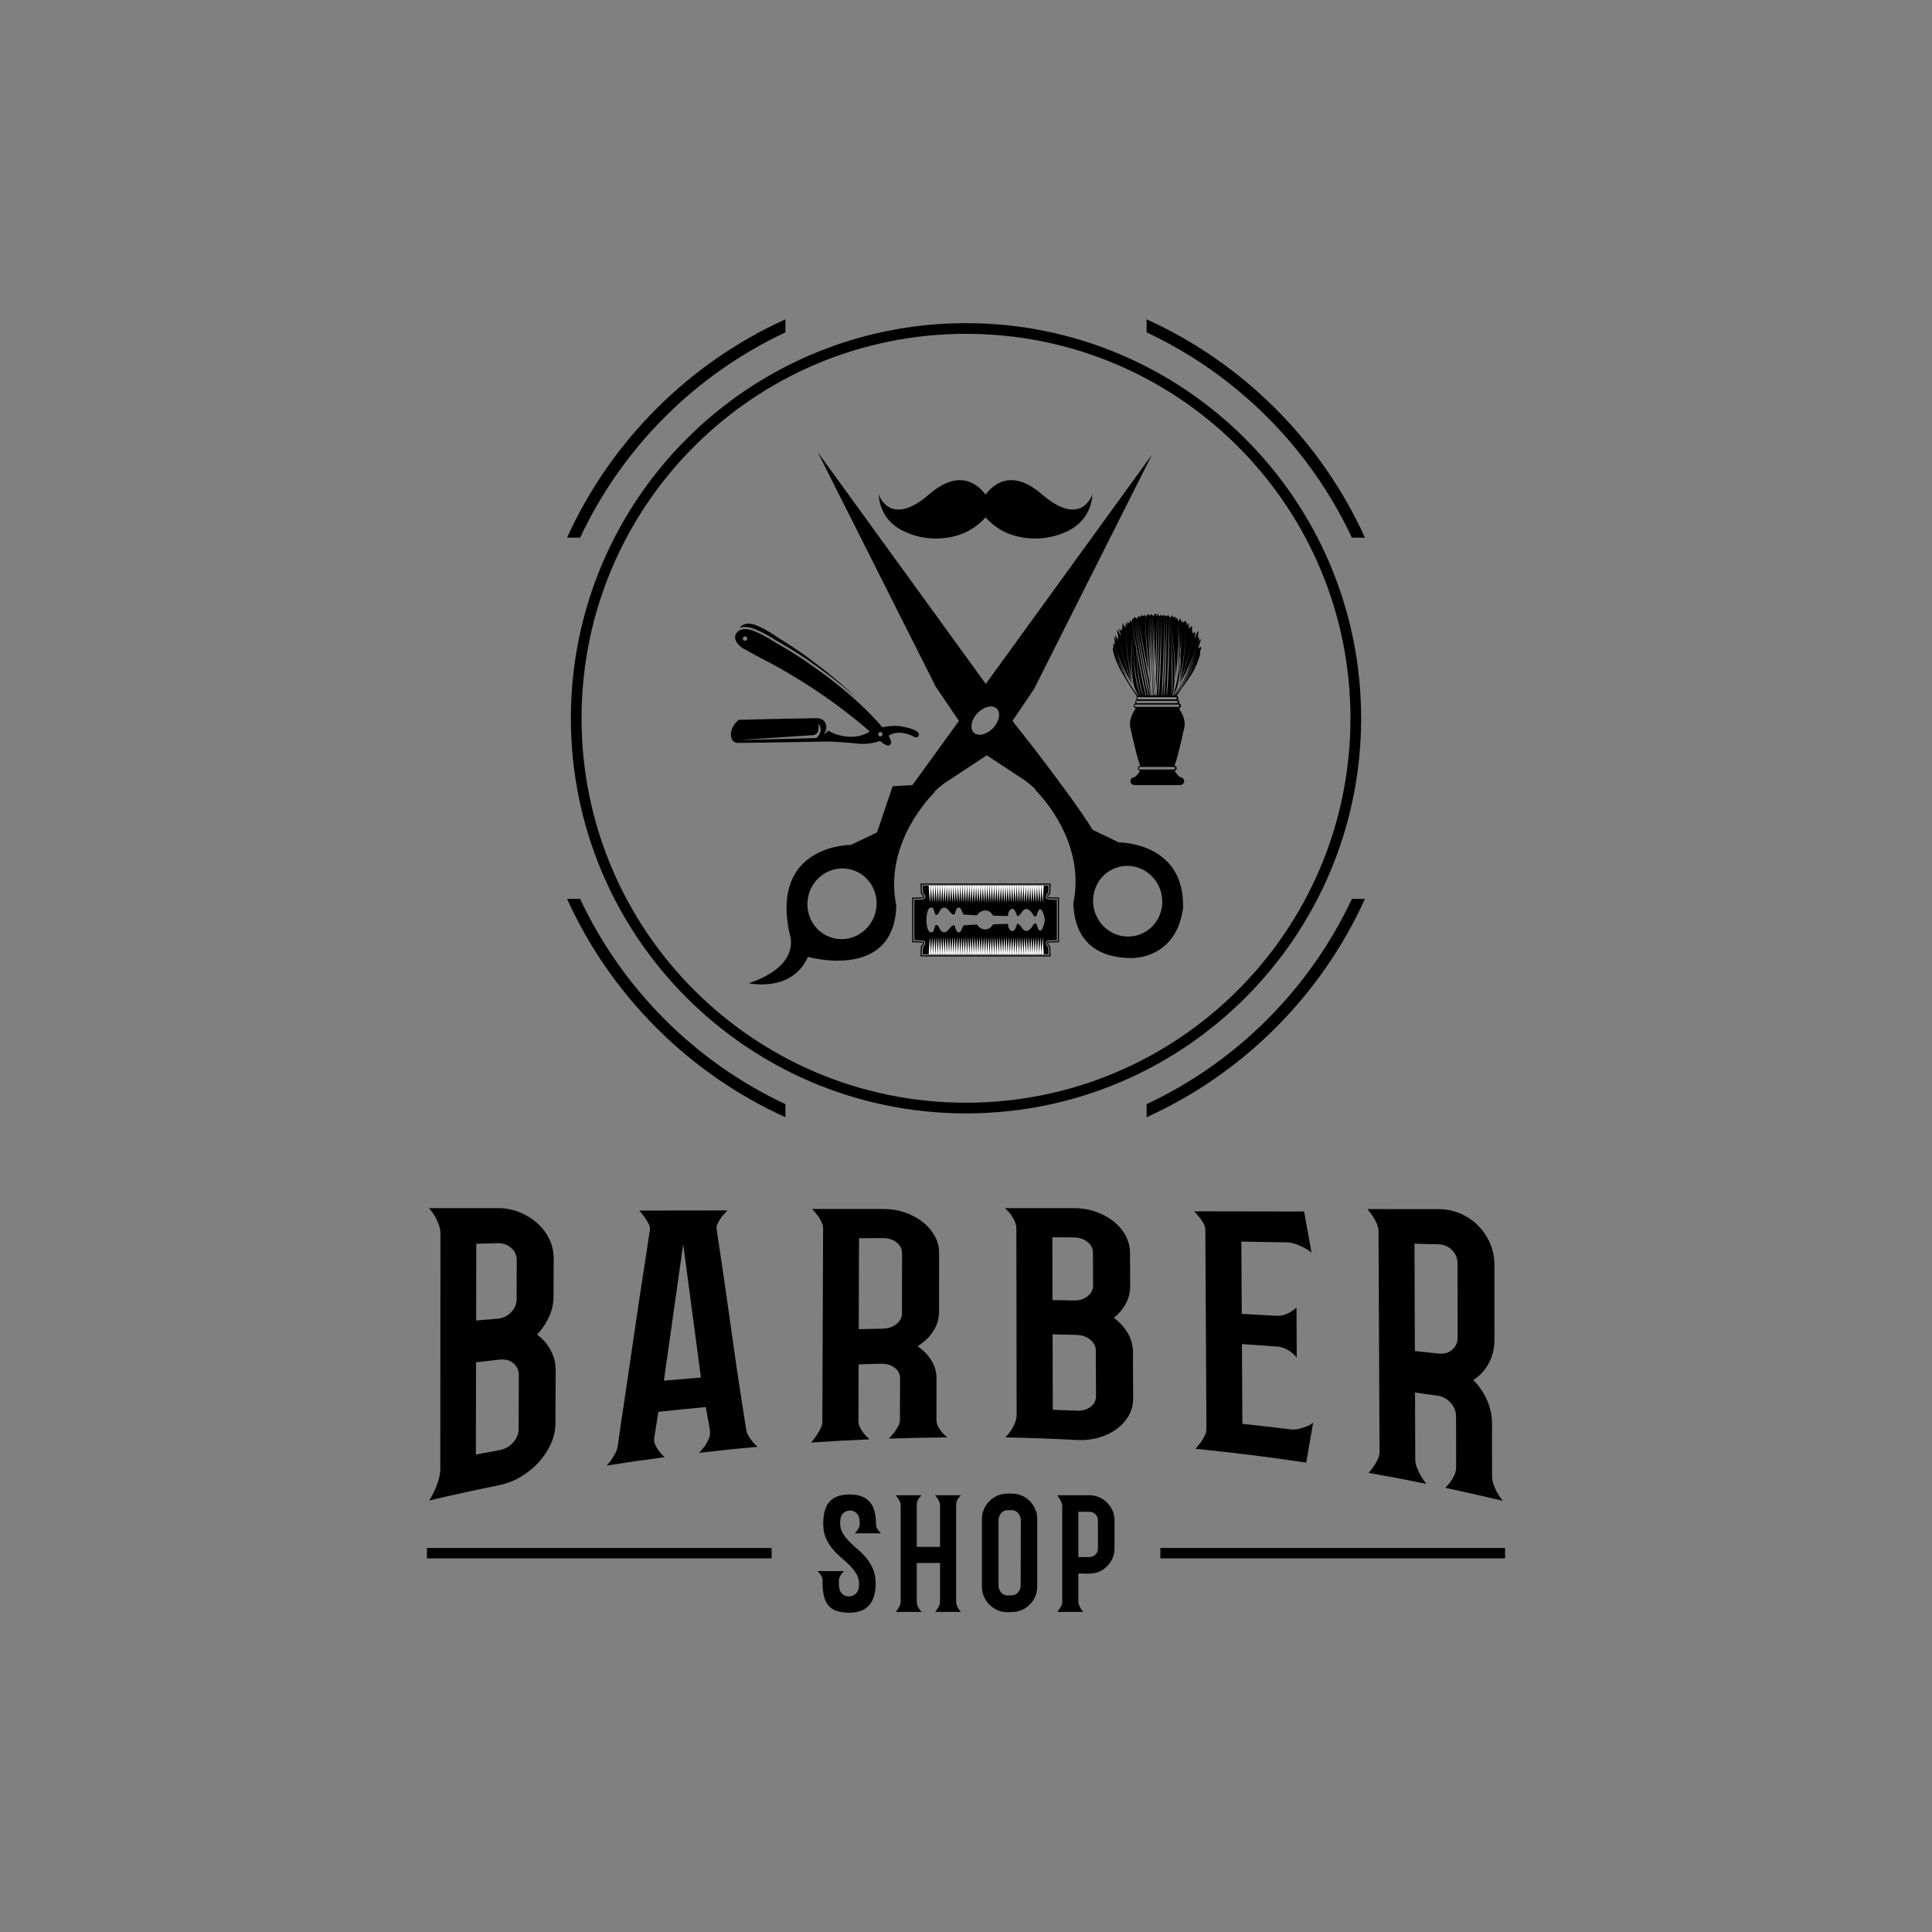 <?xml version="1.0" encoding="UTF-8"?>
<svg xmlns="http://www.w3.org/2000/svg" xmlns:xlink="http://www.w3.org/1999/xlink" width="2000" height="2000" viewBox="0 0 2000 2000">
<rect x="0" y="0" width="2000" height="2000" fill="#808080" stroke="none"/>
<defs>
<linearGradient id="linear-pattern-0" gradientUnits="userSpaceOnUse" x1="-0" y1="0" x2="1" y2="0" gradientTransform="matrix(-0, -2000, 2000, -0, 1000, 2000)">
<stop offset="0" stop-color="rgb(100%, 100%, 100%)" stop-opacity="1"/>
<stop offset="0.031" stop-color="rgb(99.867%, 99.872%, 99.875%)" stop-opacity="1"/>
<stop offset="0.062" stop-color="rgb(99.557%, 99.577%, 99.586%)" stop-opacity="1"/>
<stop offset="0.078" stop-color="rgb(99.286%, 99.316%, 99.333%)" stop-opacity="1"/>
<stop offset="0.094" stop-color="rgb(99.089%, 99.129%, 99.149%)" stop-opacity="1"/>
<stop offset="0.109" stop-color="rgb(98.885%, 98.932%, 98.958%)" stop-opacity="1"/>
<stop offset="0.125" stop-color="rgb(98.672%, 98.729%, 98.759%)" stop-opacity="1"/>
<stop offset="0.141" stop-color="rgb(98.454%, 98.521%, 98.555%)" stop-opacity="1"/>
<stop offset="0.156" stop-color="rgb(98.23%, 98.308%, 98.346%)" stop-opacity="1"/>
<stop offset="0.172" stop-color="rgb(98.001%, 98.088%, 98.132%)" stop-opacity="1"/>
<stop offset="0.188" stop-color="rgb(97.768%, 97.864%, 97.913%)" stop-opacity="1"/>
<stop offset="0.203" stop-color="rgb(97.53%, 97.636%, 97.69%)" stop-opacity="1"/>
<stop offset="0.219" stop-color="rgb(97.287%, 97.404%, 97.464%)" stop-opacity="1"/>
<stop offset="0.234" stop-color="rgb(97.04%, 97.168%, 97.234%)" stop-opacity="1"/>
<stop offset="0.25" stop-color="rgb(96.79%, 96.93%, 96.999%)" stop-opacity="1"/>
<stop offset="0.266" stop-color="rgb(96.536%, 96.686%, 96.762%)" stop-opacity="1"/>
<stop offset="0.281" stop-color="rgb(96.278%, 96.44%, 96.521%)" stop-opacity="1"/>
<stop offset="0.297" stop-color="rgb(96.017%, 96.191%, 96.278%)" stop-opacity="1"/>
<stop offset="0.312" stop-color="rgb(95.755%, 95.94%, 96.031%)" stop-opacity="1"/>
<stop offset="0.328" stop-color="rgb(95.488%, 95.685%, 95.782%)" stop-opacity="1"/>
<stop offset="0.344" stop-color="rgb(95.219%, 95.427%, 95.531%)" stop-opacity="1"/>
<stop offset="0.359" stop-color="rgb(94.946%, 95.166%, 95.276%)" stop-opacity="1"/>
<stop offset="0.375" stop-color="rgb(94.672%, 94.904%, 95.02%)" stop-opacity="1"/>
<stop offset="0.391" stop-color="rgb(94.395%, 94.638%, 94.76%)" stop-opacity="1"/>
<stop offset="0.406" stop-color="rgb(94.116%, 94.371%, 94.499%)" stop-opacity="1"/>
<stop offset="0.422" stop-color="rgb(93.834%, 94.101%, 94.235%)" stop-opacity="1"/>
<stop offset="0.438" stop-color="rgb(93.549%, 93.829%, 93.97%)" stop-opacity="1"/>
<stop offset="0.453" stop-color="rgb(93.262%, 93.555%, 93.701%)" stop-opacity="1"/>
<stop offset="0.469" stop-color="rgb(92.973%, 93.279%, 93.431%)" stop-opacity="1"/>
<stop offset="0.484" stop-color="rgb(92.682%, 92.999%, 93.159%)" stop-opacity="1"/>
<stop offset="0.5" stop-color="rgb(92.389%, 92.72%, 92.886%)" stop-opacity="1"/>
<stop offset="0.516" stop-color="rgb(92.094%, 92.438%, 92.61%)" stop-opacity="1"/>
<stop offset="0.531" stop-color="rgb(91.797%, 92.152%, 92.331%)" stop-opacity="1"/>
<stop offset="0.547" stop-color="rgb(91.498%, 91.867%, 92.052%)" stop-opacity="1"/>
<stop offset="0.562" stop-color="rgb(91.197%, 91.579%, 91.771%)" stop-opacity="1"/>
<stop offset="0.578" stop-color="rgb(90.894%, 91.29%, 91.489%)" stop-opacity="1"/>
<stop offset="0.594" stop-color="rgb(90.59%, 90.999%, 91.203%)" stop-opacity="1"/>
<stop offset="0.609" stop-color="rgb(90.283%, 90.706%, 90.916%)" stop-opacity="1"/>
<stop offset="0.625" stop-color="rgb(89.975%, 90.411%, 90.628%)" stop-opacity="1"/>
<stop offset="0.641" stop-color="rgb(89.665%, 90.114%, 90.34%)" stop-opacity="1"/>
<stop offset="0.656" stop-color="rgb(89.354%, 89.816%, 90.048%)" stop-opacity="1"/>
<stop offset="0.672" stop-color="rgb(89.041%, 89.517%, 89.755%)" stop-opacity="1"/>
<stop offset="0.688" stop-color="rgb(88.725%, 89.217%, 89.461%)" stop-opacity="1"/>
<stop offset="0.703" stop-color="rgb(88.409%, 88.913%, 89.165%)" stop-opacity="1"/>
<stop offset="0.719" stop-color="rgb(88.091%, 88.609%, 88.867%)" stop-opacity="1"/>
<stop offset="0.734" stop-color="rgb(87.772%, 88.304%, 88.57%)" stop-opacity="1"/>
<stop offset="0.75" stop-color="rgb(87.451%, 87.997%, 88.269%)" stop-opacity="1"/>
<stop offset="0.766" stop-color="rgb(87.129%, 87.688%, 87.968%)" stop-opacity="1"/>
<stop offset="0.781" stop-color="rgb(86.804%, 87.378%, 87.665%)" stop-opacity="1"/>
<stop offset="0.797" stop-color="rgb(86.479%, 87.068%, 87.361%)" stop-opacity="1"/>
<stop offset="0.812" stop-color="rgb(86.153%, 86.755%, 87.056%)" stop-opacity="1"/>
<stop offset="0.828" stop-color="rgb(85.825%, 86.441%, 86.749%)" stop-opacity="1"/>
<stop offset="0.844" stop-color="rgb(85.497%, 86.127%, 86.443%)" stop-opacity="1"/>
<stop offset="0.859" stop-color="rgb(85.165%, 85.811%, 86.133%)" stop-opacity="1"/>
<stop offset="0.875" stop-color="rgb(84.833%, 85.492%, 85.822%)" stop-opacity="1"/>
<stop offset="0.891" stop-color="rgb(84.499%, 85.173%, 85.51%)" stop-opacity="1"/>
<stop offset="0.906" stop-color="rgb(84.164%, 84.854%, 85.197%)" stop-opacity="1"/>
<stop offset="0.922" stop-color="rgb(83.829%, 84.532%, 84.883%)" stop-opacity="1"/>
<stop offset="0.938" stop-color="rgb(83.492%, 84.21%, 84.569%)" stop-opacity="1"/>
<stop offset="0.953" stop-color="rgb(83.154%, 83.885%, 84.253%)" stop-opacity="1"/>
<stop offset="0.969" stop-color="rgb(82.814%, 83.56%, 83.934%)" stop-opacity="1"/>
<stop offset="0.984" stop-color="rgb(82.474%, 83.235%, 83.615%)" stop-opacity="1"/>
<stop offset="1" stop-color="rgb(82.13%, 82.907%, 83.296%)" stop-opacity="1"/>
</linearGradient>
</defs>

<path fill-rule="nonzero" fill="rgb(0%, 0%, 0%)" fill-opacity="1" d="M 1095.172 974.309 L 1094.078 974.359 L 1085.441 974.711 C 1084.461 975.121 1083.91 975.609 1083.801 976.191 C 1083.59 977.352 1085 979.059 1085.73 979.711 L 1086.078 980.031 L 1086.102 980.5 L 1086.41 987.75 L 1086.461 988.93 L 954.062 988.93 L 954.109 987.75 L 954.418 980.5 L 954.441 980.031 L 954.793 979.711 C 955.367 979.191 956.953 977.43 956.723 976.191 C 956.605 975.602 956.055 975.109 955.078 974.711 L 946.438 974.359 L 945.316 974.309 L 945.352 973.199 L 945.355 972.988 L 945.352 931.441 L 945.352 930.352 L 946.438 930.309 L 955.078 929.949 C 956.055 929.539 956.605 929.051 956.723 928.48 C 956.953 927.238 955.367 925.469 954.793 924.961 L 954.441 924.641 L 954.418 924.16 L 954.109 916.91 L 954.062 915.73 L 1086.461 915.73 L 1086.41 916.91 L 1086.102 924.16 L 1086.078 924.641 L 1085.73 924.961 C 1085.16 925.469 1083.57 927.238 1083.801 928.48 C 1083.91 929.051 1084.461 929.539 1085.441 929.949 L 1090.16 930.148 L 1095.172 930.148 Z M 1090.211 929.012 L 1085.711 928.828 C 1085.102 928.559 1084.93 928.32 1084.922 928.27 C 1084.828 927.789 1085.711 926.488 1086.5 925.789 L 1086.852 925.461 L 1087.199 925.148 L 1087.211 924.691 L 1087.238 924.211 L 1087.531 916.961 L 1087.59 915.781 L 1087.648 914.609 L 952.883 914.609 L 952.941 915.781 L 952.984 916.961 L 953.289 924.211 L 953.312 924.691 L 953.328 925.148 L 953.676 925.469 L 954.035 925.809 C 954.805 926.488 955.695 927.789 955.602 928.27 C 955.59 928.32 955.422 928.559 954.812 928.828 L 946.387 929.18 L 945.309 929.219 L 944.223 929.262 L 944.223 931.441 L 944.23 972.961 L 944.223 973.172 L 944.156 975.391 L 945.273 975.441 L 946.387 975.488 L 954.824 975.84 C 955.43 976.109 955.594 976.34 955.602 976.398 C 955.695 976.871 954.801 978.18 954.02 978.879 L 953.676 979.199 L 953.328 979.512 L 953.312 979.98 L 953.289 980.461 L 952.984 987.711 L 952.883 990.059 L 1087.648 990.059 L 1087.59 988.879 L 1087.531 987.711 L 1087.238 980.461 L 1087.211 979.98 L 1087.199 979.5 L 1086.48 978.871 C 1085.648 978.121 1084.828 976.828 1084.922 976.391 C 1084.922 976.379 1085.012 976.148 1085.691 975.84 L 1094.129 975.488 L 1095.211 975.441 L 1096.301 975.398 L 1096.301 929.012 L 1090.211 929.012 "/>
<path fill-rule="nonzero" fill="rgb(0%, 0%, 0%)" fill-opacity="1" d="M 1081.52 953.352 C 1081.469 953.691 1081.41 954.031 1081.352 954.359 C 1081.32 954.59 1081.289 954.711 1081.289 954.711 C 1080.43 959.02 1078.43 962.379 1078.43 962.379 C 1075.48 965.961 1073.809 959.109 1073.809 959.109 C 1072.75 953.25 1069.672 957.25 1069.672 957.25 C 1066.801 962.84 1063.84 963.84 1061.801 963.629 C 1059.77 963.289 1058.141 960.922 1058.141 960.922 L 1058.141 960.93 C 1054 954.57 1052.922 956.641 1052.922 956.641 C 1051.629 960.922 1050.23 962.711 1049.301 963.461 C 1048.699 963.91 1048.129 963.941 1047.781 963.879 C 1043.289 962.672 1043.41 956.379 1043.41 956.379 L 1028.129 956.82 C 1024.84 962.012 1021.469 962.02 1021.469 962.02 C 1015.02 963.141 1011.23 957.109 1011.23 957.109 L 997.375 957.949 L 994.883 963.488 C 990.883 968.84 988.828 960.09 988.828 960.09 C 987.957 953.73 981.617 962.828 981.617 962.828 C 975.969 968.648 972.707 961.422 972.707 961.422 C 970.52 955.648 968.148 958.16 968.148 958.16 L 966.52 963.391 C 966.363 963.852 965.852 964.922 964.594 965.16 C 960.758 965.879 959.602 959.922 959.258 956.23 C 958.664 953.969 959.258 948.441 959.258 948.441 C 959.609 944.762 960.762 938.781 964.594 939.5 C 965.852 939.75 966.363 940.82 966.52 941.281 L 968.148 946.5 C 968.148 946.5 970.52 949.012 972.707 943.25 C 972.707 943.25 975.969 936.02 981.617 941.828 C 981.617 941.828 987.957 950.941 988.828 944.57 C 988.828 944.57 990.883 935.82 994.883 941.172 L 997.375 946.711 L 1011.23 947.551 C 1011.23 947.551 1015.02 941.52 1021.469 942.641 C 1021.469 942.641 1024.84 942.66 1028.129 947.84 L 1043.41 948.281 C 1043.41 948.281 1043.289 941.988 1047.781 940.781 C 1048.129 940.73 1048.699 940.75 1049.301 941.199 C 1050.23 941.961 1051.629 943.738 1052.922 948.02 C 1052.922 948.02 1054 950.09 1058.141 943.73 C 1058.141 943.73 1059.77 941.379 1061.801 941.031 C 1063.84 940.828 1066.801 941.809 1069.672 947.422 C 1069.672 947.422 1072.75 951.41 1073.809 945.559 C 1073.809 945.559 1075.48 938.719 1078.43 942.281 C 1078.43 942.281 1080.18 945.238 1081.109 949.141 C 1081.301 949.77 1081.41 950.41 1081.469 951.012 C 1081.488 951.109 1081.512 951.211 1081.52 951.309 L 1081.5 951.309 C 1081.559 952.078 1081.531 952.789 1081.488 953.352 Z M 1090.121 931.281 L 1085.211 931.07 C 1079.59 928.93 1084.98 924.109 1084.98 924.109 L 1085.281 916.859 L 955.242 916.859 L 955.543 924.109 C 955.543 924.109 960.93 928.93 955.312 931.07 L 946.484 931.441 L 946.484 973.219 L 955.312 973.59 C 960.93 975.73 955.543 980.551 955.543 980.551 L 955.242 987.801 L 1085.281 987.801 L 1084.98 980.551 C 1084.98 980.551 1079.59 975.73 1085.211 973.59 L 1094.031 973.219 L 1094.031 931.281 L 1090.121 931.281 "/>
<path fill-rule="nonzero" fill="rgb(100%, 100%, 100%)" fill-opacity="1" d="M 962.605 934.719 L 963.211 925.789 L 963.805 916.871 L 961.395 916.871 L 961.996 925.789 L 962.605 934.719 "/>
<path fill-rule="nonzero" fill="rgb(100%, 100%, 100%)" fill-opacity="1" d="M 964.938 934.719 L 965.535 925.789 L 966.145 916.871 L 963.734 916.871 L 964.336 925.789 L 964.938 934.719 "/>
<path fill-rule="nonzero" fill="rgb(100%, 100%, 100%)" fill-opacity="1" d="M 967.27 934.719 L 967.867 925.789 L 968.477 916.871 L 966.066 916.871 L 966.668 925.789 L 967.27 934.719 "/>
<path fill-rule="nonzero" fill="rgb(100%, 100%, 100%)" fill-opacity="1" d="M 969.605 934.719 L 970.211 925.789 L 970.812 916.871 L 968.402 916.871 L 969.004 925.789 L 969.605 934.719 "/>
<path fill-rule="nonzero" fill="rgb(100%, 100%, 100%)" fill-opacity="1" d="M 971.938 934.719 L 972.547 925.789 L 973.145 916.871 L 970.738 916.871 L 971.336 925.789 L 971.938 934.719 "/>
<path fill-rule="nonzero" fill="rgb(100%, 100%, 100%)" fill-opacity="1" d="M 974.27 934.719 L 974.879 925.789 L 975.48 916.871 L 973.07 916.871 L 973.668 925.789 L 974.27 934.719 "/>
<path fill-rule="nonzero" fill="rgb(100%, 100%, 100%)" fill-opacity="1" d="M 976.605 934.719 L 977.215 925.789 L 977.812 916.871 L 975.402 916.871 L 976.004 925.789 L 976.605 934.719 "/>
<path fill-rule="nonzero" fill="rgb(100%, 100%, 100%)" fill-opacity="1" d="M 978.938 934.719 L 979.547 925.789 L 980.145 916.871 L 977.738 916.871 L 978.34 925.789 L 978.938 934.719 "/>
<path fill-rule="nonzero" fill="rgb(100%, 100%, 100%)" fill-opacity="1" d="M 981.281 934.719 L 981.883 925.789 L 982.48 916.871 L 980.074 916.871 L 980.672 925.789 L 981.281 934.719 "/>
<path fill-rule="nonzero" fill="rgb(100%, 100%, 100%)" fill-opacity="1" d="M 983.613 934.719 L 984.215 925.789 L 984.812 916.871 L 982.402 916.871 L 983.004 925.789 L 983.613 934.719 "/>
<path fill-rule="nonzero" fill="rgb(100%, 100%, 100%)" fill-opacity="1" d="M 985.945 934.719 L 986.547 925.789 L 987.145 916.871 L 984.738 916.871 L 985.34 925.789 L 985.945 934.719 "/>
<path fill-rule="nonzero" fill="rgb(100%, 100%, 100%)" fill-opacity="1" d="M 988.277 934.719 L 988.879 925.789 L 989.488 916.871 L 987.07 916.871 L 987.672 925.789 L 988.277 934.719 "/>
<path fill-rule="nonzero" fill="rgb(100%, 100%, 100%)" fill-opacity="1" d="M 990.613 934.719 L 991.215 925.789 L 991.816 916.871 L 989.406 916.871 L 990.004 925.789 L 990.613 934.719 "/>
<path fill-rule="nonzero" fill="rgb(100%, 100%, 100%)" fill-opacity="1" d="M 992.945 934.719 L 993.551 925.789 L 994.156 916.871 L 991.738 916.871 L 992.348 925.789 L 992.945 934.719 "/>
<path fill-rule="nonzero" fill="rgb(100%, 100%, 100%)" fill-opacity="1" d="M 995.277 934.719 L 995.887 925.789 L 996.484 916.871 L 994.074 916.871 L 994.676 925.789 L 995.277 934.719 "/>
<path fill-rule="nonzero" fill="rgb(100%, 100%, 100%)" fill-opacity="1" d="M 997.613 934.719 L 998.219 925.789 L 998.82 916.871 L 996.406 916.871 L 997.016 925.789 L 997.613 934.719 "/>
<path fill-rule="nonzero" fill="rgb(100%, 100%, 100%)" fill-opacity="1" d="M 999.949 934.719 L 1000.551 925.789 L 1001.16 916.871 L 998.738 916.871 L 999.348 925.789 L 999.949 934.719 "/>
<path fill-rule="nonzero" fill="rgb(100%, 100%, 100%)" fill-opacity="1" d="M 1002.281 934.719 L 1002.879 925.789 L 1003.488 916.871 L 1001.078 916.871 L 1001.68 925.789 L 1002.281 934.719 "/>
<path fill-rule="nonzero" fill="rgb(100%, 100%, 100%)" fill-opacity="1" d="M 1004.621 934.719 L 1005.219 925.789 L 1005.82 916.871 L 1003.422 916.871 L 1004.012 925.789 L 1004.621 934.719 "/>
<path fill-rule="nonzero" fill="rgb(100%, 100%, 100%)" fill-opacity="1" d="M 1006.949 934.719 L 1007.559 925.789 L 1008.148 916.871 L 1005.75 916.871 L 1006.352 925.789 L 1006.949 934.719 "/>
<path fill-rule="nonzero" fill="rgb(100%, 100%, 100%)" fill-opacity="1" d="M 1009.289 934.719 L 1009.891 925.789 L 1010.488 916.871 L 1008.078 916.871 L 1008.68 925.789 L 1009.289 934.719 "/>
<path fill-rule="nonzero" fill="rgb(100%, 100%, 100%)" fill-opacity="1" d="M 1011.621 934.719 L 1012.219 925.789 L 1012.82 916.871 L 1010.422 916.871 L 1011.012 925.789 L 1011.621 934.719 "/>
<path fill-rule="nonzero" fill="rgb(100%, 100%, 100%)" fill-opacity="1" d="M 1013.961 934.719 L 1014.559 925.789 L 1015.16 916.871 L 1012.75 916.871 L 1013.352 925.789 L 1013.961 934.719 "/>
<path fill-rule="nonzero" fill="rgb(100%, 100%, 100%)" fill-opacity="1" d="M 1016.289 934.719 L 1016.891 925.789 L 1017.488 916.871 L 1015.078 916.871 L 1015.68 925.789 L 1016.289 934.719 "/>
<path fill-rule="nonzero" fill="rgb(100%, 100%, 100%)" fill-opacity="1" d="M 1018.609 934.719 L 1019.219 925.789 L 1019.828 916.871 L 1017.41 916.871 L 1018.02 925.789 L 1018.609 934.719 "/>
<path fill-rule="nonzero" fill="rgb(100%, 100%, 100%)" fill-opacity="1" d="M 1020.949 934.719 L 1021.559 925.789 L 1022.16 916.871 L 1019.75 916.871 L 1020.359 925.789 L 1020.949 934.719 "/>
<path fill-rule="nonzero" fill="rgb(100%, 100%, 100%)" fill-opacity="1" d="M 1023.289 934.719 L 1023.891 925.789 L 1024.5 916.871 L 1022.078 916.871 L 1022.68 925.789 L 1023.289 934.719 "/>
<path fill-rule="nonzero" fill="rgb(100%, 100%, 100%)" fill-opacity="1" d="M 1025.621 934.719 L 1026.219 925.789 L 1026.82 916.871 L 1024.41 916.871 L 1025.02 925.789 L 1025.621 934.719 "/>
<path fill-rule="nonzero" fill="rgb(100%, 100%, 100%)" fill-opacity="1" d="M 1027.961 934.719 L 1028.559 925.789 L 1029.16 916.871 L 1026.75 916.871 L 1027.352 925.789 L 1027.961 934.719 "/>
<path fill-rule="nonzero" fill="rgb(100%, 100%, 100%)" fill-opacity="1" d="M 1030.289 934.719 L 1030.891 925.789 L 1031.5 916.871 L 1029.078 916.871 L 1029.691 925.789 L 1030.289 934.719 "/>
<path fill-rule="nonzero" fill="rgb(100%, 100%, 100%)" fill-opacity="1" d="M 1032.621 934.719 L 1033.23 925.789 L 1033.828 916.871 L 1031.41 916.871 L 1032.02 925.789 L 1032.621 934.719 "/>
<path fill-rule="nonzero" fill="rgb(100%, 100%, 100%)" fill-opacity="1" d="M 1034.961 934.719 L 1035.551 925.789 L 1036.16 916.871 L 1033.75 916.871 L 1034.359 925.789 L 1034.961 934.719 "/>
<path fill-rule="nonzero" fill="rgb(100%, 100%, 100%)" fill-opacity="1" d="M 1037.289 934.719 L 1037.898 925.789 L 1038.5 916.871 L 1036.078 916.871 L 1036.691 925.789 L 1037.289 934.719 "/>
<path fill-rule="nonzero" fill="rgb(100%, 100%, 100%)" fill-opacity="1" d="M 1039.621 934.719 L 1040.23 925.789 L 1040.828 916.871 L 1038.422 916.871 L 1039.02 925.789 L 1039.621 934.719 "/>
<path fill-rule="nonzero" fill="rgb(100%, 100%, 100%)" fill-opacity="1" d="M 1041.961 934.719 L 1042.559 925.789 L 1043.16 916.871 L 1040.762 916.871 L 1041.359 925.789 L 1041.961 934.719 "/>
<path fill-rule="nonzero" fill="rgb(100%, 100%, 100%)" fill-opacity="1" d="M 1044.289 934.719 L 1044.898 925.789 L 1045.5 916.871 L 1043.09 916.871 L 1043.691 925.789 L 1044.289 934.719 "/>
<path fill-rule="nonzero" fill="rgb(100%, 100%, 100%)" fill-opacity="1" d="M 1046.621 934.719 L 1047.23 925.789 L 1047.828 916.871 L 1045.422 916.871 L 1046.02 925.789 L 1046.621 934.719 "/>
<path fill-rule="nonzero" fill="rgb(100%, 100%, 100%)" fill-opacity="1" d="M 1048.961 934.719 L 1049.559 925.789 L 1050.172 916.871 L 1047.762 916.871 L 1048.352 925.789 L 1048.961 934.719 "/>
<path fill-rule="nonzero" fill="rgb(100%, 100%, 100%)" fill-opacity="1" d="M 1051.301 934.719 L 1051.898 925.789 L 1052.5 916.871 L 1050.09 916.871 L 1050.691 925.789 L 1051.301 934.719 "/>
<path fill-rule="nonzero" fill="rgb(100%, 100%, 100%)" fill-opacity="1" d="M 1053.629 934.719 L 1054.238 925.789 L 1054.828 916.871 L 1052.422 916.871 L 1053.02 925.789 L 1053.629 934.719 "/>
<path fill-rule="nonzero" fill="rgb(100%, 100%, 100%)" fill-opacity="1" d="M 1055.961 934.719 L 1056.559 925.789 L 1057.172 916.871 L 1054.762 916.871 L 1055.359 925.789 L 1055.961 934.719 "/>
<path fill-rule="nonzero" fill="rgb(100%, 100%, 100%)" fill-opacity="1" d="M 1058.301 934.719 L 1058.898 925.789 L 1059.5 916.871 L 1057.09 916.871 L 1057.699 925.789 L 1058.301 934.719 "/>
<path fill-rule="nonzero" fill="rgb(100%, 100%, 100%)" fill-opacity="1" d="M 1060.629 934.719 L 1061.23 925.789 L 1061.84 916.871 L 1059.422 916.871 L 1060.031 925.789 L 1060.629 934.719 "/>
<path fill-rule="nonzero" fill="rgb(100%, 100%, 100%)" fill-opacity="1" d="M 1062.961 934.719 L 1063.559 925.789 L 1064.172 916.871 L 1061.762 916.871 L 1062.359 925.789 L 1062.961 934.719 "/>
<path fill-rule="nonzero" fill="rgb(100%, 100%, 100%)" fill-opacity="1" d="M 1065.301 934.719 L 1065.898 925.789 L 1066.5 916.871 L 1064.09 916.871 L 1064.699 925.789 L 1065.301 934.719 "/>
<path fill-rule="nonzero" fill="rgb(100%, 100%, 100%)" fill-opacity="1" d="M 1067.629 934.719 L 1068.238 925.789 L 1068.84 916.871 L 1066.43 916.871 L 1067.031 925.789 L 1067.629 934.719 "/>
<path fill-rule="nonzero" fill="rgb(100%, 100%, 100%)" fill-opacity="1" d="M 1069.961 934.719 L 1070.57 925.789 L 1071.172 916.871 L 1068.762 916.871 L 1069.359 925.789 L 1069.961 934.719 "/>
<path fill-rule="nonzero" fill="rgb(100%, 100%, 100%)" fill-opacity="1" d="M 1072.301 934.719 L 1072.91 925.789 L 1073.5 916.871 L 1071.102 916.871 L 1071.691 925.789 L 1072.301 934.719 "/>
<path fill-rule="nonzero" fill="rgb(100%, 100%, 100%)" fill-opacity="1" d="M 1074.641 934.719 L 1075.238 925.789 L 1075.84 916.871 L 1073.43 916.871 L 1074.031 925.789 L 1074.641 934.719 "/>
<path fill-rule="nonzero" fill="rgb(100%, 100%, 100%)" fill-opacity="1" d="M 1076.961 934.719 L 1077.57 925.789 L 1078.172 916.871 L 1075.762 916.871 L 1076.359 925.789 L 1076.961 934.719 "/>
<path fill-rule="nonzero" fill="rgb(100%, 100%, 100%)" fill-opacity="1" d="M 1079.301 934.719 L 1079.91 925.789 L 1080.5 916.871 L 1078.102 916.871 L 1078.699 925.789 L 1079.301 934.719 "/>
<path fill-rule="nonzero" fill="rgb(100%, 100%, 100%)" fill-opacity="1" d="M 962.605 969.941 L 963.211 978.871 L 963.805 987.789 L 961.395 987.789 L 961.996 978.871 L 962.605 969.941 "/>
<path fill-rule="nonzero" fill="rgb(100%, 100%, 100%)" fill-opacity="1" d="M 964.938 969.941 L 965.535 978.871 L 966.145 987.789 L 963.734 987.789 L 964.336 978.871 L 964.938 969.941 "/>
<path fill-rule="nonzero" fill="rgb(100%, 100%, 100%)" fill-opacity="1" d="M 967.27 969.941 L 967.867 978.871 L 968.477 987.789 L 966.066 987.789 L 966.668 978.871 L 967.27 969.941 "/>
<path fill-rule="nonzero" fill="rgb(100%, 100%, 100%)" fill-opacity="1" d="M 969.605 969.941 L 970.211 978.871 L 970.812 987.789 L 968.402 987.789 L 969.004 978.871 L 969.605 969.941 "/>
<path fill-rule="nonzero" fill="rgb(100%, 100%, 100%)" fill-opacity="1" d="M 971.938 969.941 L 972.547 978.871 L 973.145 987.789 L 970.738 987.789 L 971.336 978.871 L 971.938 969.941 "/>
<path fill-rule="nonzero" fill="rgb(100%, 100%, 100%)" fill-opacity="1" d="M 974.27 969.941 L 974.879 978.871 L 975.48 987.789 L 973.07 987.789 L 973.668 978.871 L 974.27 969.941 "/>
<path fill-rule="nonzero" fill="rgb(100%, 100%, 100%)" fill-opacity="1" d="M 976.605 969.941 L 977.215 978.871 L 977.812 987.789 L 975.402 987.789 L 976.004 978.871 L 976.605 969.941 "/>
<path fill-rule="nonzero" fill="rgb(100%, 100%, 100%)" fill-opacity="1" d="M 978.938 969.941 L 979.547 978.871 L 980.145 987.789 L 977.738 987.789 L 978.34 978.871 L 978.938 969.941 "/>
<path fill-rule="nonzero" fill="rgb(100%, 100%, 100%)" fill-opacity="1" d="M 981.281 969.941 L 981.883 978.871 L 982.48 987.789 L 980.074 987.789 L 980.672 978.871 L 981.281 969.941 "/>
<path fill-rule="nonzero" fill="rgb(100%, 100%, 100%)" fill-opacity="1" d="M 983.613 969.941 L 984.215 978.871 L 984.812 987.789 L 982.402 987.789 L 983.004 978.871 L 983.613 969.941 "/>
<path fill-rule="nonzero" fill="rgb(100%, 100%, 100%)" fill-opacity="1" d="M 985.945 969.941 L 986.547 978.871 L 987.145 987.789 L 984.738 987.789 L 985.34 978.871 L 985.945 969.941 "/>
<path fill-rule="nonzero" fill="rgb(100%, 100%, 100%)" fill-opacity="1" d="M 988.277 969.941 L 988.879 978.871 L 989.488 987.789 L 987.07 987.789 L 987.672 978.871 L 988.277 969.941 "/>
<path fill-rule="nonzero" fill="rgb(100%, 100%, 100%)" fill-opacity="1" d="M 990.613 969.941 L 991.215 978.871 L 991.816 987.789 L 989.406 987.789 L 990.004 978.871 L 990.613 969.941 "/>
<path fill-rule="nonzero" fill="rgb(100%, 100%, 100%)" fill-opacity="1" d="M 992.945 969.941 L 993.551 978.871 L 994.156 987.789 L 991.738 987.789 L 992.348 978.871 L 992.945 969.941 "/>
<path fill-rule="nonzero" fill="rgb(100%, 100%, 100%)" fill-opacity="1" d="M 995.277 969.941 L 995.887 978.871 L 996.484 987.789 L 994.074 987.789 L 994.676 978.871 L 995.277 969.941 "/>
<path fill-rule="nonzero" fill="rgb(100%, 100%, 100%)" fill-opacity="1" d="M 997.613 969.941 L 998.219 978.871 L 998.82 987.789 L 996.406 987.789 L 997.016 978.871 L 997.613 969.941 "/>
<path fill-rule="nonzero" fill="rgb(100%, 100%, 100%)" fill-opacity="1" d="M 999.949 969.941 L 1000.551 978.871 L 1001.16 987.789 L 998.738 987.789 L 999.348 978.871 L 999.949 969.941 "/>
<path fill-rule="nonzero" fill="rgb(100%, 100%, 100%)" fill-opacity="1" d="M 1002.281 969.941 L 1002.879 978.871 L 1003.488 987.789 L 1001.078 987.789 L 1001.68 978.871 L 1002.281 969.941 "/>
<path fill-rule="nonzero" fill="rgb(100%, 100%, 100%)" fill-opacity="1" d="M 1004.621 969.941 L 1005.219 978.871 L 1005.82 987.789 L 1003.422 987.789 L 1004.012 978.871 L 1004.621 969.941 "/>
<path fill-rule="nonzero" fill="rgb(100%, 100%, 100%)" fill-opacity="1" d="M 1006.949 969.941 L 1007.559 978.871 L 1008.148 987.789 L 1005.75 987.789 L 1006.352 978.871 L 1006.949 969.941 "/>
<path fill-rule="nonzero" fill="rgb(100%, 100%, 100%)" fill-opacity="1" d="M 1009.289 969.941 L 1009.891 978.871 L 1010.488 987.789 L 1008.078 987.789 L 1008.68 978.871 L 1009.289 969.941 "/>
<path fill-rule="nonzero" fill="rgb(100%, 100%, 100%)" fill-opacity="1" d="M 1011.621 969.941 L 1012.219 978.871 L 1012.82 987.789 L 1010.422 987.789 L 1011.012 978.871 L 1011.621 969.941 "/>
<path fill-rule="nonzero" fill="rgb(100%, 100%, 100%)" fill-opacity="1" d="M 1013.961 969.941 L 1014.559 978.871 L 1015.16 987.789 L 1012.75 987.789 L 1013.352 978.871 L 1013.961 969.941 "/>
<path fill-rule="nonzero" fill="rgb(100%, 100%, 100%)" fill-opacity="1" d="M 1016.289 969.941 L 1016.891 978.871 L 1017.488 987.789 L 1015.078 987.789 L 1015.68 978.871 L 1016.289 969.941 "/>
<path fill-rule="nonzero" fill="rgb(100%, 100%, 100%)" fill-opacity="1" d="M 1018.609 969.941 L 1019.219 978.871 L 1019.828 987.789 L 1017.41 987.789 L 1018.02 978.871 L 1018.609 969.941 "/>
<path fill-rule="nonzero" fill="rgb(100%, 100%, 100%)" fill-opacity="1" d="M 1020.949 969.941 L 1021.559 978.871 L 1022.16 987.789 L 1019.75 987.789 L 1020.359 978.871 L 1020.949 969.941 "/>
<path fill-rule="nonzero" fill="rgb(100%, 100%, 100%)" fill-opacity="1" d="M 1023.289 969.941 L 1023.891 978.871 L 1024.5 987.789 L 1022.078 987.789 L 1022.68 978.871 L 1023.289 969.941 "/>
<path fill-rule="nonzero" fill="rgb(100%, 100%, 100%)" fill-opacity="1" d="M 1025.621 969.941 L 1026.219 978.871 L 1026.82 987.789 L 1024.41 987.789 L 1025.02 978.871 L 1025.621 969.941 "/>
<path fill-rule="nonzero" fill="rgb(100%, 100%, 100%)" fill-opacity="1" d="M 1027.961 969.941 L 1028.559 978.871 L 1029.16 987.789 L 1026.75 987.789 L 1027.352 978.871 L 1027.961 969.941 "/>
<path fill-rule="nonzero" fill="rgb(100%, 100%, 100%)" fill-opacity="1" d="M 1030.289 969.941 L 1030.891 978.871 L 1031.5 987.789 L 1029.078 987.789 L 1029.691 978.871 L 1030.289 969.941 "/>
<path fill-rule="nonzero" fill="rgb(100%, 100%, 100%)" fill-opacity="1" d="M 1032.621 969.941 L 1033.23 978.871 L 1033.828 987.789 L 1031.41 987.789 L 1032.02 978.871 L 1032.621 969.941 "/>
<path fill-rule="nonzero" fill="rgb(100%, 100%, 100%)" fill-opacity="1" d="M 1034.961 969.941 L 1035.551 978.871 L 1036.16 987.789 L 1033.75 987.789 L 1034.359 978.871 L 1034.961 969.941 "/>
<path fill-rule="nonzero" fill="rgb(100%, 100%, 100%)" fill-opacity="1" d="M 1037.289 969.941 L 1037.898 978.871 L 1038.5 987.789 L 1036.078 987.789 L 1036.691 978.871 L 1037.289 969.941 "/>
<path fill-rule="nonzero" fill="rgb(100%, 100%, 100%)" fill-opacity="1" d="M 1039.621 969.941 L 1040.23 978.871 L 1040.828 987.789 L 1038.422 987.789 L 1039.02 978.871 L 1039.621 969.941 "/>
<path fill-rule="nonzero" fill="rgb(100%, 100%, 100%)" fill-opacity="1" d="M 1041.961 969.941 L 1042.559 978.871 L 1043.16 987.789 L 1040.762 987.789 L 1041.359 978.871 L 1041.961 969.941 "/>
<path fill-rule="nonzero" fill="rgb(100%, 100%, 100%)" fill-opacity="1" d="M 1044.289 969.941 L 1044.898 978.871 L 1045.5 987.789 L 1043.09 987.789 L 1043.691 978.871 L 1044.289 969.941 "/>
<path fill-rule="nonzero" fill="rgb(100%, 100%, 100%)" fill-opacity="1" d="M 1046.621 969.941 L 1047.23 978.871 L 1047.828 987.789 L 1045.422 987.789 L 1046.02 978.871 L 1046.621 969.941 "/>
<path fill-rule="nonzero" fill="rgb(100%, 100%, 100%)" fill-opacity="1" d="M 1048.961 969.941 L 1049.559 978.871 L 1050.172 987.789 L 1047.762 987.789 L 1048.352 978.871 L 1048.961 969.941 "/>
<path fill-rule="nonzero" fill="rgb(100%, 100%, 100%)" fill-opacity="1" d="M 1051.301 969.941 L 1051.898 978.871 L 1052.5 987.789 L 1050.09 987.789 L 1050.691 978.871 L 1051.301 969.941 "/>
<path fill-rule="nonzero" fill="rgb(100%, 100%, 100%)" fill-opacity="1" d="M 1053.629 969.941 L 1054.238 978.871 L 1054.828 987.789 L 1052.422 987.789 L 1053.02 978.871 L 1053.629 969.941 "/>
<path fill-rule="nonzero" fill="rgb(100%, 100%, 100%)" fill-opacity="1" d="M 1055.961 969.941 L 1056.559 978.871 L 1057.172 987.789 L 1054.762 987.789 L 1055.359 978.871 L 1055.961 969.941 "/>
<path fill-rule="nonzero" fill="rgb(100%, 100%, 100%)" fill-opacity="1" d="M 1058.301 969.941 L 1058.898 978.871 L 1059.5 987.789 L 1057.09 987.789 L 1057.699 978.871 L 1058.301 969.941 "/>
<path fill-rule="nonzero" fill="rgb(100%, 100%, 100%)" fill-opacity="1" d="M 1060.629 969.941 L 1061.23 978.871 L 1061.84 987.789 L 1059.422 987.789 L 1060.031 978.871 L 1060.629 969.941 "/>
<path fill-rule="nonzero" fill="rgb(100%, 100%, 100%)" fill-opacity="1" d="M 1062.961 969.941 L 1063.559 978.871 L 1064.172 987.789 L 1061.762 987.789 L 1062.359 978.871 L 1062.961 969.941 "/>
<path fill-rule="nonzero" fill="rgb(100%, 100%, 100%)" fill-opacity="1" d="M 1065.301 969.941 L 1065.898 978.871 L 1066.5 987.789 L 1064.09 987.789 L 1064.699 978.871 L 1065.301 969.941 "/>
<path fill-rule="nonzero" fill="rgb(100%, 100%, 100%)" fill-opacity="1" d="M 1067.629 969.941 L 1068.238 978.871 L 1068.84 987.789 L 1066.43 987.789 L 1067.031 978.871 L 1067.629 969.941 "/>
<path fill-rule="nonzero" fill="rgb(100%, 100%, 100%)" fill-opacity="1" d="M 1069.961 969.941 L 1070.57 978.871 L 1071.172 987.789 L 1068.762 987.789 L 1069.359 978.871 L 1069.961 969.941 "/>
<path fill-rule="nonzero" fill="rgb(100%, 100%, 100%)" fill-opacity="1" d="M 1072.301 969.941 L 1072.91 978.871 L 1073.5 987.789 L 1071.102 987.789 L 1071.691 978.871 L 1072.301 969.941 "/>
<path fill-rule="nonzero" fill="rgb(100%, 100%, 100%)" fill-opacity="1" d="M 1074.641 969.941 L 1075.238 978.871 L 1075.84 987.789 L 1073.43 987.789 L 1074.031 978.871 L 1074.641 969.941 "/>
<path fill-rule="nonzero" fill="rgb(100%, 100%, 100%)" fill-opacity="1" d="M 1076.961 969.941 L 1077.57 978.871 L 1078.172 987.789 L 1075.762 987.789 L 1076.359 978.871 L 1076.961 969.941 "/>
<path fill-rule="nonzero" fill="rgb(100%, 100%, 100%)" fill-opacity="1" d="M 1079.301 969.941 L 1079.91 978.871 L 1080.5 987.789 L 1078.102 987.789 L 1078.699 978.871 L 1079.301 969.941 "/>
<path fill-rule="nonzero" fill="rgb(0%, 0%, 0%)" fill-opacity="1" d="M 1221.449 676.879 C 1221.301 671.609 1220.949 665.648 1220.301 658.941 C 1220.559 669.109 1220.41 682.18 1218.879 695.18 C 1219.82 689.469 1220.73 683.23 1221.449 676.879 Z M 1158.23 660.238 C 1162.941 682.559 1168.18 697.75 1172.379 707.531 C 1166.039 688.012 1165.461 650.738 1165.461 650.738 C 1166.281 677 1169.469 694.09 1172.16 704.121 C 1169.32 690.441 1171.57 666.309 1173.16 653.211 C 1172.5 649.129 1171.969 645.77 1171.602 643.441 C 1171.422 643.891 1171.219 643.559 1170.559 643.078 C 1170.02 642.68 1169.801 641.969 1169.59 641.379 C 1169.68 641.648 1169.699 641.949 1169.68 642.281 C 1169.66 641.98 1169.641 641.68 1169.59 641.379 L 1169.59 643.352 C 1169.57 643.59 1169.57 643.828 1169.59 644.051 C 1169.441 644.578 1169.16 645.02 1168.5 645.121 C 1167.828 645.211 1167.27 642.621 1167.109 642.211 C 1167.289 642.66 1167.199 643.391 1167.141 644.012 C 1167.141 643.539 1167.129 643.078 1167.121 642.609 C 1167.121 643.172 1167.121 643.719 1167.121 644.27 C 1167.109 644.391 1167.109 644.5 1167.109 644.602 C 1167.109 645.488 1167.039 646.148 1166.828 647.012 C 1166.828 647 1165.352 644.5 1165.219 644.199 L 1165.219 645.648 C 1165.148 646.129 1165.078 646.602 1165.219 647 C 1165.379 647.43 1165.5 647.84 1165.57 648.238 C 1165.43 648.988 1165.109 649.211 1164.09 648.289 C 1162.91 647.23 1162.328 645.531 1162.02 644.031 C 1162.078 644.34 1162 644.75 1162 645.059 C 1162 647.238 1161.898 649.488 1161.371 651.621 C 1160.699 654.34 1159.32 651.539 1158.809 650.328 L 1158.809 651.719 C 1158.73 652.211 1158.648 652.73 1158.809 653.129 C 1158.898 653.34 1159.051 653.789 1159.262 654.25 C 1159.672 655.34 1160.031 656.441 1160.25 657.59 C 1159.879 658.379 1159.039 656.129 1158.488 655.141 C 1157.809 653.91 1157.23 652.602 1156.629 651.32 C 1156.711 651.469 1156.73 651.641 1156.738 651.82 C 1156.711 651.648 1156.672 651.488 1156.629 651.32 L 1156.629 653.16 C 1156.59 653.512 1156.559 653.84 1156.629 654.121 C 1157.129 656.25 1157.43 658.391 1157.602 660.578 C 1157.781 663.039 1156.488 660.77 1156.02 660.039 C 1155.461 659.191 1155.078 658.191 1154.59 657.289 C 1154.648 657.391 1154.68 657.52 1154.691 657.648 C 1154.66 657.531 1154.629 657.41 1154.59 657.289 L 1154.59 659.078 C 1154.539 659.449 1154.512 659.801 1154.59 660.078 C 1154.922 661.289 1155.469 662.41 1155.82 663.57 C 1155.461 663.551 1155 662.34 1154.691 661.781 C 1154.148 660.801 1153.809 659.672 1153.43 658.602 C 1153.48 658.73 1153.488 658.891 1153.512 659.031 C 1153.48 658.898 1153.449 658.75 1153.43 658.602 L 1153.43 660.309 C 1153.391 660.699 1153.352 661.07 1153.43 661.41 C 1153.809 663.16 1153.941 664.949 1154.301 666.711 C 1154.371 667.078 1154.488 667.441 1154.609 667.801 C 1154.578 667.73 1154.539 667.672 1154.488 667.609 C 1153.969 666.969 1153.398 666.441 1152.77 665.91 C 1152.809 666.051 1152.859 666.199 1152.898 666.328 C 1157.539 681.09 1166.422 698.48 1172.301 709.219 C 1164.039 690.109 1158.23 660.238 1158.23 660.238 Z M 1240.828 671.82 C 1240.922 671.621 1241 671.41 1241.07 671.199 C 1241.07 671.199 1241 671.422 1240.828 671.82 Z M 1216.98 721.629 C 1217.641 721.629 1218.191 722.172 1218.191 722.82 C 1218.191 723.48 1217.641 724.012 1216.98 724.012 L 1178.34 724.012 C 1177.672 724.012 1177.121 723.48 1177.121 722.82 C 1177.121 722.172 1177.672 721.629 1178.34 721.629 Z M 1219.199 726.68 C 1219.199 727.34 1218.641 727.871 1217.941 727.871 L 1177.379 727.871 C 1176.68 727.871 1176.109 727.34 1176.109 726.68 C 1176.109 726.02 1176.68 725.48 1177.379 725.48 L 1217.941 725.48 C 1218.641 725.48 1219.199 726.02 1219.199 726.68 Z M 1219.52 729.34 C 1220.281 729.34 1220.879 729.879 1220.879 730.531 C 1220.879 731.191 1220.281 731.719 1219.52 731.719 L 1175.789 731.719 C 1175.039 731.719 1174.422 731.191 1174.422 730.531 C 1174.422 729.879 1175.039 729.34 1175.789 729.34 Z M 1216.449 795.281 C 1216.449 796.012 1215.859 796.602 1215.109 796.602 L 1180.191 796.602 C 1179.449 796.602 1178.852 796.012 1178.852 795.281 C 1178.852 794.539 1179.449 793.941 1180.191 793.941 L 1215.109 793.941 C 1215.859 793.941 1216.449 794.539 1216.449 795.281 Z M 1213.281 719.84 L 1213.102 719.84 C 1213.059 711.102 1212.801 667.531 1212.031 652.621 C 1212.031 652.621 1214.93 702.75 1213.281 719.84 Z M 1222.961 648.609 C 1222.961 648.609 1222.98 648.891 1222.988 649.422 C 1222.988 649.148 1222.98 648.879 1222.961 648.609 Z M 1243.301 671.031 L 1243.301 669.211 C 1243.27 669.301 1243.23 669.391 1243.191 669.488 C 1243.211 669.359 1243.25 669.262 1243.301 669.211 C 1242.398 669.969 1241.512 670.699 1240.48 671.309 C 1240.48 671.25 1240.488 671.199 1240.512 671.141 C 1240.602 670.66 1240.691 670.172 1240.809 669.691 C 1241.289 667.66 1242.031 665.691 1242.73 663.73 C 1242.809 663.48 1242.781 663.109 1242.73 662.711 L 1242.73 660.93 C 1242.68 661.039 1242.641 661.148 1242.602 661.262 C 1242.629 661.129 1242.66 661.012 1242.73 660.93 C 1241.871 662.02 1241.27 663.27 1240.609 664.469 C 1240.578 664.551 1240.551 664.629 1240.531 664.711 C 1240.551 664.629 1240.578 664.551 1240.609 664.469 C 1240.48 664.68 1240.371 664.891 1240.238 665.102 C 1240.551 664.102 1240.879 663.109 1241.129 662.078 C 1241.141 661.949 1241.141 661.719 1241.129 661.449 L 1241.129 659.27 C 1241.09 659.422 1241.051 659.57 1241.012 659.711 C 1241.012 659.488 1241.051 659.32 1241.129 659.27 C 1240.52 659.699 1240.09 660.27 1239.719 660.879 C 1240.051 659.219 1240.352 657.559 1240.469 655.852 C 1240.512 655.82 1240.52 655.801 1240.531 655.781 C 1240.531 655.48 1240.531 655.191 1240.531 654.891 C 1240.531 654.602 1240.551 654.301 1240.551 654.012 C 1240.551 653.879 1240.441 653.07 1240.531 652.98 C 1239.512 654.031 1238.949 655.281 1238.441 656.641 C 1238.16 657.379 1237.941 658.121 1237.699 658.871 C 1237.531 659.352 1236.789 662.43 1237.02 660.172 C 1237.211 658.371 1237.219 656.539 1237.16 654.73 C 1237.059 652.09 1235.828 657.09 1234.801 655.379 C 1233.781 653.699 1234.012 651.211 1233.949 649.352 C 1233.922 648.77 1233.891 648.398 1233.84 647.84 C 1233.828 647.809 1231.969 649.621 1231.82 649.789 C 1230.801 651.039 1230.77 651.371 1230.621 649.07 C 1230.59 648.41 1230.621 647.691 1230.641 647 L 1230.641 646.941 C 1230.641 646.719 1230.641 646.512 1230.641 646.309 C 1230.641 646.191 1230.641 646.059 1230.621 645.922 C 1230.621 645.578 1230.621 645.238 1230.621 644.891 C 1230.621 645.18 1230.621 645.469 1230.621 645.762 C 1230.57 645.23 1230.488 644.59 1230.641 644.199 C 1230.18 645.461 1229.691 646.609 1228.891 647.672 C 1229.27 647.172 1228.32 644.828 1228.078 644.301 C 1227.879 643.898 1227.609 643.531 1227.289 643.219 C 1226.5 642.301 1226.262 643.07 1225.699 643.738 C 1225.398 644.172 1225.09 644.59 1224.809 645.02 C 1225.039 644.672 1224.328 642.762 1224.219 642.371 C 1224.309 642.691 1224.039 644.34 1223.43 644.141 C 1222.961 643.969 1222.68 642.551 1222.559 642.16 C 1222.301 641.34 1222.422 639.852 1221.559 640.691 C 1220.77 641.461 1220.281 643.898 1219.469 642.238 C 1219.449 642.199 1219.441 642.16 1219.41 642.109 C 1219.441 642.27 1219.441 642.43 1219.461 642.602 C 1219.441 642.422 1219.441 642.262 1219.41 642.102 C 1219.199 641.559 1219.012 641.012 1218.84 640.449 C 1218.43 639.172 1218.59 639.641 1217.77 640.148 C 1216.129 641.199 1217.461 637.43 1215.941 638.441 C 1215.461 638.762 1214.91 639.301 1214.301 638.988 C 1213.289 638.469 1214.238 636.129 1212.859 637.488 C 1212.512 637.941 1212.172 638.422 1211.84 638.891 C 1211.039 640.031 1210.949 639.23 1210.52 638.422 C 1210.52 638.551 1210.52 638.691 1210.52 638.828 C 1210.719 639.898 1217.539 676.578 1216.781 702.211 C 1218.27 690.078 1220.039 672.148 1219.961 655.59 C 1219.578 651.969 1219.121 648.141 1218.559 644.109 C 1218.559 644.109 1219.199 648.328 1219.961 654.711 C 1219.93 650.828 1219.781 647.031 1219.52 643.398 C 1219.762 646.449 1220.07 651.328 1220.262 657.328 C 1220.801 662.309 1221.371 668.238 1221.73 674.379 C 1222.551 666.75 1223.059 659.059 1223.031 652.031 C 1223.078 657.09 1222.988 667.262 1221.961 679.219 C 1222.34 688.34 1222.16 697.461 1220.781 704.121 C 1223.469 694.078 1226.66 677 1227.469 650.738 C 1227.469 650.738 1226.898 688.012 1220.57 707.531 C 1224.762 697.75 1230 682.559 1234.711 660.238 C 1234.711 660.238 1228.91 690.102 1220.648 709.211 C 1226.52 698.48 1235.41 681.09 1240.031 666.352 C 1238.051 672.73 1232.539 689.301 1224.27 704.609 C 1229.84 695.352 1236.129 683.93 1240.121 673.738 C 1237.211 681.262 1227.891 703.891 1215.109 719.84 L 1214.391 719.84 C 1215.148 718.59 1216.141 716.84 1217.309 714.559 C 1217.77 713.469 1218.488 711.66 1219.352 709.012 C 1219.199 709.371 1219.051 709.711 1218.879 710.051 C 1218.879 710.051 1221.5 702.16 1221.539 683.73 C 1220.34 695.48 1218.18 708.469 1214.359 719.84 L 1213.949 719.84 C 1215.211 714.078 1219.23 689.531 1210.52 638.828 C 1210.539 653.289 1210.43 699.449 1207.98 719.84 L 1207.512 719.84 C 1208.18 705.18 1210.219 659.23 1210.48 638.34 C 1210.25 637.891 1209.98 637.469 1209.699 637.07 C 1209.039 636.059 1208.828 637.219 1208.379 637.781 C 1207.93 638.34 1207.73 638.301 1207.629 638.07 C 1207.672 651.59 1207.59 699.078 1205.09 719.84 L 1204.629 719.84 C 1205.289 705.102 1207.359 658.68 1207.59 637.969 C 1207.422 637.359 1207.609 635.969 1206.738 637.23 C 1206.352 637.789 1205.98 637.879 1205.629 637.738 C 1205.672 650.77 1205.609 698.91 1203.09 719.84 L 1202.629 719.84 C 1203.301 705.031 1205.379 658.301 1205.59 637.711 C 1205.059 637.461 1204.621 636.621 1204.41 636.09 C 1204.148 636.52 1203.859 636.949 1203.578 637.371 C 1202.781 638.539 1202.789 637.672 1202.148 636.859 L 1202.141 636.852 C 1202.172 648.441 1202.172 698.398 1199.609 719.84 L 1199.148 719.84 C 1199.828 704.82 1201.961 656.922 1202.121 636.82 C 1201.602 636.211 1201.27 636.609 1200.852 637.129 C 1200.539 637.512 1200.23 637.879 1199.898 638.238 C 1199.922 638.211 1199.898 638.07 1199.852 637.91 C 1199.879 651.141 1199.809 698.629 1197.328 719.602 C 1197.328 719.68 1197.352 719.75 1197.352 719.84 L 1196.629 719.84 C 1196.422 717.641 1196.238 715.262 1196.07 712.711 C 1196.199 715.422 1196.301 717.82 1196.391 719.84 L 1195.789 719.84 C 1195.699 718.922 1195.602 717.949 1195.512 716.941 C 1195.422 717.961 1195.301 718.922 1195.191 719.84 L 1194.512 719.84 C 1191.891 696.98 1192.012 644.121 1192.051 636.121 C 1191.961 636.059 1191.891 636.039 1191.84 636.031 C 1191.441 635.98 1190.922 636.41 1190.578 636.68 C 1190.781 656.941 1192.828 703.148 1193.52 718.52 C 1193.621 718.98 1193.699 719.422 1193.809 719.84 L 1193.191 719.84 C 1193.18 719.738 1193.172 719.648 1193.148 719.551 C 1193.109 719.398 1193.07 719.262 1193.031 719.102 C 1193.039 719.359 1193.059 719.602 1193.078 719.84 L 1192.43 719.84 C 1192.238 718.191 1192.051 716.441 1191.879 714.578 C 1191.809 714.289 1191.738 714 1191.672 713.699 C 1191.891 715.988 1192.102 718.051 1192.281 719.84 L 1191.629 719.84 C 1191 715.75 1190.391 710.891 1189.84 705.59 C 1184.578 681.18 1179.109 646.512 1177.91 638.77 C 1177.621 639.191 1177.371 639.621 1177.07 640 C 1176.57 640.648 1176.07 640.32 1175.641 639.871 C 1178.711 658.398 1187.801 702.891 1191.289 719.84 L 1190.66 719.84 C 1184.691 697.43 1177.109 649.43 1175.621 639.859 C 1175.602 639.84 1175.578 639.828 1175.57 639.82 C 1174.82 639.051 1175.191 637.898 1174.102 638.98 C 1173.762 639.328 1173.488 639.828 1173.238 640.32 C 1172.441 640.02 1171.969 641.84 1171.75 642.891 C 1171.699 643.102 1171.672 643.238 1171.621 643.359 C 1172.07 646.012 1172.629 649.09 1173.25 652.461 C 1173.809 647.961 1174.262 644.898 1174.371 644.25 C 1173.922 641.461 1173.68 639.852 1173.68 639.852 C 1176.352 656.66 1185.43 701.199 1189.27 719.84 L 1188.551 719.84 C 1183.09 698.539 1176.48 657.68 1174.371 644.25 C 1173.949 647.172 1173.609 649.98 1173.289 652.691 C 1174.16 657.328 1175.148 662.52 1176.199 667.961 C 1176.09 660.961 1176.199 656.219 1176.199 656.219 C 1176.172 660.578 1176.199 664.672 1176.309 668.531 C 1179.93 687.121 1184.281 708.379 1186.629 719.84 L 1185.91 719.84 C 1182.789 707.629 1179.281 689.031 1176.461 672.809 C 1177.602 700.82 1181.969 715.129 1183.719 719.84 L 1183.41 719.84 C 1178.191 709.648 1176.68 687.129 1176.289 671.809 C 1175.102 665.02 1174.051 658.691 1173.199 653.488 C 1173.148 653.98 1173.102 654.488 1173.039 654.98 C 1172.762 698.32 1179.859 716.898 1181.102 719.84 L 1181.039 719.84 C 1172.211 705.648 1172.969 658.121 1173.039 655.012 C 1168.809 694.219 1174.051 710.051 1174.051 710.051 C 1173.891 709.711 1173.75 709.359 1173.59 709 C 1174.441 711.66 1175.18 713.48 1175.641 714.559 C 1176.84 716.91 1177.84 718.68 1178.609 719.93 C 1178.43 719.988 1178.25 720.051 1178.07 720.129 C 1165.18 704.18 1155.77 681.34 1152.828 673.762 C 1156.809 683.949 1163.102 695.352 1168.672 704.609 C 1160.391 689.289 1154.871 672.719 1152.898 666.328 C 1152.859 666.199 1152.809 666.051 1152.77 665.91 C 1152.699 665.852 1152.621 665.789 1152.551 665.73 C 1152.648 665.82 1152.672 666.141 1152.66 666.551 C 1152.609 666.301 1152.578 666.039 1152.559 665.781 C 1152.559 666.59 1152.559 667.422 1152.551 668.23 C 1152.539 668.34 1152.539 668.43 1152.551 668.48 C 1152.551 668.5 1152.551 668.5 1152.551 668.52 L 1152.551 668.531 L 1152.559 668.539 C 1152.648 669.75 1153.129 670.809 1153.66 671.84 C 1153.191 671.039 1152.648 670.34 1151.961 669.699 C 1152.059 669.789 1152.102 670.02 1152.102 670.289 C 1152.051 670.102 1152.012 669.898 1151.961 669.699 L 1151.961 671.469 C 1152.012 671.578 1152.051 671.699 1152.102 671.82 C 1152.039 671.68 1152.012 671.559 1151.961 671.469 L 1151.961 671.949 C 1151.949 672.18 1151.941 672.391 1151.961 672.5 C 1154.781 686.719 1162.449 698.371 1169.93 710.469 C 1171.82 713.52 1173.789 716.512 1175.93 719.379 C 1176.238 719.801 1176.609 720.359 1177.012 720.941 C 1176.57 721.461 1176.309 722.121 1176.309 722.828 C 1176.309 723.379 1176.469 723.898 1176.738 724.352 C 1175.84 724.801 1175.211 725.691 1175.211 726.75 C 1175.211 727.199 1175.328 727.621 1175.531 727.988 C 1174.379 728.309 1173.539 729.352 1173.539 730.602 C 1173.539 731.922 1174.469 733.02 1175.73 733.27 C 1173.262 736.781 1168.898 744.281 1169.859 751.961 C 1169.898 752.191 1169.941 752.441 1170 752.691 C 1170 752.691 1176.25 781.609 1179.75 791.262 C 1179.949 791.789 1180.148 792.301 1180.352 792.789 C 1178.988 792.84 1177.891 793.961 1177.891 795.352 C 1177.891 796.66 1178.879 797.73 1180.141 797.879 C 1179.281 799.359 1176.781 803.359 1174.23 804.609 C 1172.051 804.641 1170.27 806.43 1170.27 808.641 C 1170.27 810.871 1172.09 812.68 1174.32 812.68 L 1221.789 812.68 C 1224.031 812.68 1225.84 810.871 1225.84 808.641 C 1225.84 806.43 1224.07 804.641 1221.871 804.609 C 1219.34 803.359 1216.828 799.359 1215.98 797.879 C 1217.25 797.73 1218.219 796.66 1218.219 795.352 C 1218.219 793.961 1217.129 792.84 1215.762 792.789 C 1215.961 792.301 1216.16 791.789 1216.371 791.262 C 1219.859 781.609 1226.109 752.691 1226.109 752.691 C 1226.172 752.441 1226.219 752.191 1226.262 751.961 C 1227.219 744.281 1222.852 736.781 1220.398 733.27 C 1221.641 733.02 1222.57 731.922 1222.57 730.602 C 1222.57 729.352 1221.73 728.309 1220.59 727.988 C 1220.781 727.621 1220.898 727.199 1220.898 726.75 C 1220.898 725.691 1220.281 724.801 1219.371 724.352 C 1219.648 723.898 1219.801 723.379 1219.801 722.828 C 1219.801 721.68 1219.129 720.672 1218.148 720.18 C 1219.289 718.75 1220.281 717.172 1221.27 715.68 C 1225.238 709.711 1229.66 704.102 1233.48 698.012 C 1237.5 691.621 1240.32 684.531 1242.43 677.309 C 1242.488 677.121 1242.469 676.828 1242.43 676.488 L 1242.43 674.59 C 1242.398 674.66 1242.371 674.73 1242.34 674.801 C 1242.328 674.852 1242.309 674.898 1242.301 674.949 C 1242.301 674.922 1242.309 674.898 1242.309 674.879 C 1241.512 676.73 1240.672 678.551 1239.809 680.352 C 1234.891 691.051 1225.871 709.129 1216.77 719.84 C 1216.762 719.84 1216.75 719.84 1216.73 719.84 L 1216.23 719.84 C 1220.77 713.551 1231.41 698.078 1239.809 680.352 C 1240.828 678.141 1241.691 676.25 1242.309 674.801 C 1242.34 674.68 1242.371 674.578 1242.43 674.512 C 1242.262 674.691 1242.102 674.859 1241.93 675.031 C 1242.422 674.039 1242.891 673.039 1243.301 672.012 C 1243.391 671.82 1243.352 671.441 1243.301 671.031 Z M 1194.559 638.809 C 1194.559 649.23 1195.281 670.27 1196.051 689.398 C 1196.809 670.93 1197.59 649.672 1197.719 637.57 C 1197.66 637.691 1197.621 637.801 1197.559 637.91 C 1197.262 637.441 1197.051 636.949 1196.879 636.41 C 1196.602 635.641 1197 634.691 1196.02 635.211 C 1195.141 635.66 1194.609 637.199 1193.93 637.91 C 1194.031 637.801 1193.82 637.52 1193.512 637.211 C 1193.539 648.031 1194.281 669.16 1195.039 688.16 C 1194.398 663.781 1194.559 638.809 1194.559 638.809 Z M 1195.102 711.641 C 1193.328 685.621 1193.469 642.988 1193.5 637.199 C 1193.059 636.781 1192.43 636.309 1192.051 636.121 C 1192.129 653.961 1194.051 698.27 1194.879 716.77 C 1194.941 715.25 1195.031 713.52 1195.102 711.641 Z M 1184.91 637.441 C 1185.672 651.25 1188.73 683.699 1190.871 705.531 C 1191.012 706.27 1191.172 706.988 1191.309 707.691 C 1189.211 679.512 1188.711 637.328 1188.711 637.328 C 1188.898 648.16 1190.102 670.48 1191.262 690.172 C 1190.539 668.859 1190.531 645.078 1190.551 636.699 C 1190.5 636.762 1190.441 636.801 1190.391 636.82 C 1189.328 637.629 1189.539 637.172 1188.941 636.121 C 1188.852 635.238 1188.578 635.18 1188.109 635.969 C 1187.559 636.512 1187.172 637.289 1186.77 637.941 C 1185.949 639.25 1185.43 636.91 1185.039 636.09 C 1185.059 636.129 1183.52 638.648 1182.789 637.531 C 1182.48 637.129 1182.262 636.719 1182.129 636.25 C 1182.211 636.461 1180.828 638.191 1180.66 638.41 C 1179.352 640.289 1179.91 636.559 1178.629 637.852 C 1178.359 638.121 1178.129 638.43 1177.91 638.762 C 1179.988 651.25 1184.852 675.809 1188.859 695.629 C 1186.422 668.941 1184.91 637.441 1184.91 637.441 Z M 1242.43 674.551 L 1242.43 674.512 C 1242.422 674.551 1242.41 674.578 1242.398 674.629 C 1242.41 674.59 1242.422 674.57 1242.43 674.551 Z M 1196.57 701.949 C 1196.762 706.43 1196.941 710.59 1197.09 714.25 C 1197.922 695.621 1199.609 656.281 1199.809 637.809 C 1199.57 637.121 1198.941 635.879 1198.84 635.699 C 1198.5 634.672 1198.32 634.66 1198.301 635.699 C 1198.191 636.32 1197.98 636.922 1197.738 637.488 C 1197.77 647.309 1197.75 678.551 1196.57 701.949 "/>
<path fill-rule="nonzero" fill="rgb(0%, 0%, 0%)" fill-opacity="1" d="M 1217.352 782.41 C 1217.461 782.031 1217.551 781.648 1217.66 781.27 L 1209.27 781.852 Z M 1217.711 781.109 C 1217.801 780.711 1217.898 780.309 1218.02 779.91 L 1209.27 780.52 Z M 1218.719 733.281 L 1218.43 733.301 L 1209.27 733.93 L 1218.43 734.57 L 1218.809 734.602 L 1218.43 734.629 L 1209.27 735.27 L 1218.43 735.91 L 1218.809 735.941 L 1218.43 735.961 L 1209.27 736.602 L 1218.43 737.238 L 1218.809 737.262 L 1218.43 737.289 L 1209.27 737.93 L 1218.43 738.57 L 1218.809 738.602 L 1218.43 738.629 L 1209.27 739.262 L 1218.43 739.898 L 1218.809 739.93 L 1218.43 739.949 L 1209.27 740.59 L 1218.43 741.23 L 1218.809 741.25 L 1218.43 741.289 L 1209.27 741.922 L 1218.43 742.559 L 1218.809 742.59 L 1218.43 742.609 L 1209.27 743.262 L 1218.43 743.891 L 1218.809 743.91 L 1218.43 743.949 L 1209.27 744.59 L 1218.43 745.219 L 1218.809 745.25 L 1218.43 745.281 L 1209.27 745.91 L 1218.43 746.551 L 1218.809 746.578 L 1218.43 746.609 L 1209.27 747.25 L 1218.43 747.879 L 1218.809 747.91 L 1218.43 747.941 L 1209.27 748.578 L 1218.43 749.219 L 1218.809 749.238 L 1218.43 749.27 L 1209.27 749.91 L 1218.43 750.539 L 1218.809 750.57 L 1218.43 750.602 L 1209.27 751.238 L 1218.43 751.871 L 1218.809 751.898 L 1218.43 751.93 L 1209.27 752.57 L 1218.43 753.211 L 1218.809 753.238 L 1218.43 753.262 L 1209.27 753.898 L 1218.43 754.531 L 1218.809 754.559 L 1218.43 754.59 L 1209.27 755.23 L 1218.43 755.859 L 1218.809 755.898 L 1218.43 755.93 L 1209.27 756.559 L 1218.43 757.199 L 1218.809 757.219 L 1218.43 757.262 L 1209.27 757.891 L 1218.43 758.531 L 1218.809 758.559 L 1218.43 758.59 L 1209.27 759.219 L 1218.43 759.871 L 1218.809 759.891 L 1218.43 759.922 L 1209.27 760.559 L 1218.43 761.191 L 1218.809 761.219 L 1218.43 761.25 L 1209.27 761.891 L 1218.43 762.52 L 1218.809 762.551 L 1218.43 762.578 L 1209.27 763.219 L 1218.43 763.852 L 1218.809 763.879 L 1218.43 763.91 L 1209.27 764.551 L 1218.43 765.18 L 1218.809 765.219 L 1218.43 765.238 L 1209.27 765.879 L 1218.43 766.52 L 1218.809 766.551 L 1218.43 766.57 L 1209.27 767.211 L 1218.43 767.852 L 1218.809 767.879 L 1218.43 767.898 L 1209.27 768.539 L 1218.43 769.18 L 1218.809 769.211 L 1218.43 769.238 L 1209.27 769.871 L 1218.43 770.512 L 1218.809 770.539 L 1218.43 770.559 L 1209.27 771.199 L 1218.43 771.84 L 1218.809 771.871 L 1218.43 771.898 L 1209.27 772.531 L 1218.43 773.172 L 1218.809 773.199 L 1218.43 773.219 L 1209.27 773.871 L 1218.43 774.5 L 1218.809 774.531 L 1218.43 774.559 L 1209.27 775.191 L 1218.43 775.84 L 1218.809 775.859 L 1218.43 775.891 L 1209.27 776.531 L 1218.43 777.16 L 1218.711 777.191 C 1221.621 765.699 1224.43 752.691 1224.43 752.691 C 1224.488 752.441 1224.531 752.191 1224.578 751.961 C 1225.539 744.281 1221.172 736.789 1218.719 733.281 Z M 1217 783.719 C 1217.09 783.359 1217.191 782.988 1217.301 782.609 L 1209.27 783.18 Z M 1218.039 779.789 C 1218.148 779.379 1218.262 778.98 1218.359 778.559 L 1209.27 779.191 Z M 1209.27 777.852 L 1218.379 778.488 C 1218.488 778.059 1218.602 777.629 1218.711 777.199 L 1218.43 777.219 Z M 1216.629 785.031 C 1216.73 784.68 1216.828 784.328 1216.922 783.98 L 1209.27 784.512 Z M 1215.051 790.238 C 1215.141 789.969 1215.219 789.699 1215.32 789.41 L 1209.27 789.828 Z M 1214.059 792.828 L 1214.34 792.141 L 1209.27 792.5 Z M 1214.578 791.531 C 1214.609 791.449 1214.648 791.359 1214.68 791.262 C 1214.75 791.102 1214.789 790.949 1214.859 790.77 L 1209.27 791.16 Z M 1215.469 788.93 C 1215.559 788.66 1215.648 788.352 1215.738 788.051 L 1209.27 788.512 Z M 1216.25 786.32 C 1216.352 786 1216.441 785.66 1216.539 785.328 L 1209.27 785.84 Z M 1215.871 787.629 C 1215.961 787.328 1216.051 787.012 1216.148 786.691 L 1209.27 787.172 L 1215.871 787.629 "/>
<path fill-rule="nonzero" fill="rgb(0%, 0%, 0%)" fill-opacity="1" d="M 1214.719 797.641 L 1181.328 797.641 C 1181.039 798.148 1180.559 798.91 1179.969 799.762 L 1180.02 800.172 L 1180.328 802.699 L 1180.66 800.172 L 1180.77 799.262 L 1180.879 800.172 L 1181.199 802.699 L 1181.52 800.172 L 1181.629 799.262 L 1181.75 800.172 L 1182.059 802.699 L 1182.379 800.172 L 1182.5 799.262 L 1182.609 800.172 L 1182.93 802.699 L 1183.25 800.172 L 1183.359 799.262 L 1183.48 800.172 L 1183.801 802.699 L 1184.121 800.172 L 1184.23 799.262 L 1184.352 800.172 L 1184.648 802.699 L 1184.98 800.172 L 1185.102 799.262 L 1185.211 800.172 L 1185.531 802.699 L 1185.852 800.172 L 1185.961 799.262 L 1186.07 800.172 L 1186.391 802.699 L 1186.711 800.172 L 1186.828 799.262 L 1186.941 800.172 L 1187.262 802.699 L 1187.59 800.172 L 1187.699 799.262 L 1187.809 800.172 L 1188.129 802.699 L 1188.461 800.172 L 1188.57 799.262 L 1188.672 800.172 L 1189 802.699 L 1189.328 800.172 L 1189.422 799.262 L 1189.539 800.172 L 1189.859 802.699 L 1190.18 800.172 L 1190.289 799.262 L 1190.41 800.172 L 1190.73 802.699 L 1191.051 800.172 L 1191.172 799.262 L 1191.27 800.172 L 1191.59 802.699 L 1191.91 800.172 L 1192.031 799.262 L 1192.141 800.172 L 1192.461 802.699 L 1192.781 800.172 L 1192.891 799.262 L 1193.012 800.172 L 1193.328 802.699 L 1193.648 800.172 L 1193.762 799.262 L 1193.871 800.172 L 1194.199 802.699 L 1194.52 800.172 L 1194.621 799.262 L 1194.738 800.172 L 1195.059 802.699 L 1195.371 800.172 L 1195.488 799.262 L 1195.621 800.172 L 1195.922 802.699 L 1196.238 800.172 L 1196.359 799.262 L 1196.469 800.172 L 1196.789 802.699 L 1197.121 800.172 L 1197.23 799.262 L 1197.328 800.172 L 1197.66 802.699 L 1197.98 800.172 L 1198.09 799.262 L 1198.211 800.172 L 1198.52 802.699 L 1198.84 800.172 L 1198.961 799.262 L 1199.07 800.172 L 1199.391 802.699 L 1199.711 800.172 L 1199.828 799.262 L 1199.93 800.172 L 1200.262 802.699 L 1200.578 800.172 L 1200.691 799.262 L 1200.809 800.172 L 1201.129 802.699 L 1201.441 800.172 L 1201.559 799.262 L 1201.672 800.172 L 1201.988 802.699 L 1202.309 800.172 L 1202.422 799.262 L 1202.531 800.172 L 1202.852 802.699 L 1203.172 800.172 L 1203.281 799.262 L 1203.41 800.172 L 1203.719 802.699 L 1204.039 800.172 L 1204.16 799.262 L 1204.27 800.172 L 1204.602 802.699 L 1204.898 800.172 L 1205.02 799.262 L 1205.129 800.172 L 1205.461 802.699 L 1205.781 800.172 L 1205.891 799.262 L 1206.012 800.172 L 1206.32 802.699 L 1206.641 800.172 L 1206.762 799.262 L 1206.879 800.172 L 1207.191 802.699 L 1207.512 800.172 L 1207.621 799.262 L 1207.73 800.172 L 1208.059 802.699 L 1208.359 800.172 L 1208.48 799.262 L 1208.602 800.172 L 1208.93 802.699 L 1209.238 800.172 L 1209.359 799.262 L 1209.469 800.172 L 1209.781 802.699 L 1210.102 800.172 L 1210.219 799.262 L 1210.328 800.172 L 1210.648 802.699 L 1210.969 800.172 L 1211.09 799.262 L 1211.199 800.172 L 1211.52 802.699 L 1211.84 800.172 L 1211.961 799.262 L 1212.059 800.172 L 1212.391 802.699 L 1212.699 800.172 L 1212.809 799.262 L 1212.941 800.172 L 1213.25 802.699 L 1213.57 800.172 L 1213.68 799.262 L 1213.801 800.172 L 1214.121 802.699 L 1214.441 800.172 L 1214.551 799.262 L 1214.672 800.172 L 1214.988 802.699 L 1215.309 800.172 L 1215.422 799.262 L 1215.539 800.172 L 1215.859 802.699 L 1216.172 800.172 L 1216.199 799.91 C 1215.559 799.012 1215.051 798.18 1214.719 797.641 "/>
<path fill-rule="nonzero" fill="rgb(0%, 0%, 0%)" fill-opacity="1" d="M 843.32 688.379 C 844.488 689.16 864.707 702.809 886.922 722.801 C 864.805 701.43 844.609 686.969 844.609 686.969 C 832 676.828 816.328 666.762 805.141 659.941 C 805.141 659.941 795.184 652.672 785.48 648.461 C 782.305 646.922 779.566 646.141 777.258 645.809 C 774.98 645.422 772.93 645.449 771.285 646.078 C 768.738 646.73 767.516 647.922 767.516 647.922 C 766.758 648.621 766.176 649.352 765.73 650.078 C 766.004 649.98 766.297 649.871 766.609 649.77 C 768.477 649.02 770.816 648.828 773.566 649.199 C 776.352 649.48 779.352 650.34 782.477 651.719 C 788.484 654.078 794.574 657.531 798.637 660 C 800.926 661.398 802.469 662.43 802.824 662.672 C 808.359 665.781 813.719 668.922 818.762 672 C 828.281 677.801 836.535 683.309 843.32 688.379 "/>
<path fill-rule="nonzero" fill="rgb(0%, 0%, 0%)" fill-opacity="1" d="M 913.305 761.238 C 912.652 762.309 911.262 762.648 910.191 762 C 909.121 761.34 908.789 759.941 909.441 758.879 C 910.086 757.809 911.484 757.48 912.555 758.129 C 913.617 758.781 913.949 760.172 913.305 761.238 Z M 844.965 764.039 L 764.309 766.129 L 841.215 761.039 C 849.941 760.34 847.07 748.852 847.07 748.852 C 853.938 757.328 844.965 764.039 844.965 764.039 Z M 773.176 662.219 C 772.523 663.301 771.129 663.621 770.066 662.98 C 768.996 662.328 768.66 660.941 769.312 659.871 C 769.961 658.801 771.352 658.461 772.422 659.121 C 773.488 659.77 773.828 661.16 773.176 662.219 Z M 931.848 751.762 C 931.633 751.73 924.047 750.648 913.531 752.898 C 883.23 717.559 842.055 690.191 842.055 690.191 C 829.098 680.488 813.078 670.961 801.664 664.539 C 801.664 664.539 791.469 657.609 781.633 653.75 C 778.398 652.309 775.633 651.621 773.312 651.391 C 771.027 651.07 768.973 651.16 767.355 651.852 C 764.828 652.59 763.648 653.82 763.648 653.82 C 755.363 662.23 768.688 670.93 768.688 670.93 L 786.734 680.801 C 842.961 709.301 883.516 742.398 900.348 757.219 C 900.348 757.219 900.348 757.219 900.34 757.219 C 900.266 757.281 891.844 763.762 877.309 762.559 C 867.922 761.949 860.734 758.359 857.402 756.371 C 855.23 758.922 852.418 760.34 852.418 760.34 C 854.77 757.66 855.445 755.031 855.414 752.809 C 855.387 752.191 855.324 751.621 855.238 751.07 C 854.82 748.852 853.812 747.328 853.641 747.078 C 850.617 742.898 844.809 743.441 844.809 743.441 L 798.035 744.328 L 764.723 745.211 C 764.648 745.281 764.57 745.328 764.492 745.391 C 763.066 746.52 755.512 753 756.797 762.621 C 757.664 767.82 761.672 768.871 762.734 769.059 C 762.762 769.051 762.77 769.051 762.77 769.051 L 793.922 768.719 L 851.488 767.73 C 859.762 767.16 880.996 769.09 885.125 769.48 C 899.699 771.781 911.02 766.941 911.02 766.941 C 911.777 767.609 912.457 768.18 913.07 768.672 C 915 770.16 917.953 772.09 920.012 771.781 C 924.039 770.648 922.434 765.961 919.91 761.641 C 930.23 754.68 943.98 761.609 943.98 761.609 C 945.484 762.531 946.648 763.039 947.531 763.301 C 949.465 763.5 950.398 762.781 950.852 762 C 951.02 761.672 951.129 761.359 951.199 761.07 C 951.234 760.898 951.242 760.762 951.262 760.641 C 951.262 760.609 951.262 760.559 951.266 760.531 C 951.262 760.5 951.262 760.469 951.262 760.461 C 951.32 755.539 938.695 752.852 931.848 751.762 "/>
<path fill-rule="nonzero" fill="rgb(0%, 0%, 0%)" fill-opacity="1" d="M 1078.289 511.488 C 1047.059 484.461 1027.852 501.762 1020.238 512.039 C 1012.609 501.762 993.398 484.461 962.184 511.488 C 920.621 547.469 909.469 511.488 909.469 511.488 C 911.293 535.48 926.574 546.371 938.535 551.25 C 938.535 551.25 966.617 565.078 998.43 551.57 C 1009.031 546.828 1016.129 540.199 1020.238 535.5 C 1024.328 540.199 1031.43 546.828 1042.039 551.57 C 1073.852 565.078 1101.93 551.25 1101.93 551.25 C 1113.879 546.371 1129.172 535.48 1130.988 511.488 C 1130.988 511.488 1119.84 547.469 1078.289 511.488 "/>
<path fill-rule="nonzero" fill="rgb(0%, 0%, 0%)" fill-opacity="1" d="M 1176.852 968.34 C 1157.77 973.461 1138.059 961.75 1132.82 942.191 C 1127.57 922.641 1138.801 902.648 1157.879 897.531 C 1176.961 892.422 1196.68 904.121 1201.922 923.68 C 1207.148 943.238 1195.93 963.23 1176.852 968.34 Z M 1028.078 753.648 C 1021.559 760.531 1012.641 762.672 1008.148 758.422 C 1003.672 754.172 1005.328 745.148 1011.852 738.262 C 1018.379 731.379 1027.301 729.25 1031.77 733.5 C 1036.262 737.75 1034.602 746.77 1028.078 753.648 Z M 906.184 944.859 C 900.945 964.41 881.234 976.109 862.152 971 C 843.07 965.891 831.844 945.891 837.09 926.34 C 842.324 906.781 862.043 895.07 881.125 900.191 C 900.203 905.301 911.426 925.301 906.184 944.859 Z M 1158.141 872 L 1131.121 859.07 C 1119.691 839.988 1091.59 802.41 1071.121 775.621 C 1062.039 763.93 1054.449 754.359 1050.391 749.281 L 1048.148 746.191 L 1070.289 713.59 L 1192.539 470.66 L 1020.469 708 L 846.461 468 L 968.715 710.941 L 992.711 746.281 L 944.543 812.711 L 924.039 813.941 L 907.875 861.719 L 880.867 874.66 C 880.867 874.66 796.984 874.051 817.477 966.949 C 817.477 966.949 830.727 999.07 775.27 1017.84 C 775.27 1017.84 819.594 1028.039 836.383 990.512 C 836.383 990.512 925.379 1016.031 927.871 937.691 C 913.887 870.27 968.215 819.422 968.215 819.422 L 966.324 820.352 C 969.648 817.309 973.152 814.281 976.867 811.289 L 1021.52 781.879 L 1062.129 808.629 C 1065.852 811.621 1069.359 814.66 1072.672 817.691 L 1070.789 816.77 C 1070.789 816.77 1125.121 867.621 1111.129 935.031 C 1112.66 983.328 1147.059 992.141 1173.23 991.801 C 1185.012 991.031 1208.18 986.031 1219.5 959.781 C 1221.719 954.25 1223.531 947.789 1224.691 940.172 C 1226.75 871.52 1158.141 872 1158.141 872 "/>
<path fill-rule="nonzero" fill="rgb(0%, 0%, 0%)" fill-opacity="1" d="M 1000 1141.539 C 780.203 1141.539 602.02 963.359 602.02 743.559 C 602.02 523.75 780.203 345.57 1000 345.57 C 1219.801 345.57 1397.98 523.75 1397.98 743.559 C 1397.98 963.359 1219.801 1141.539 1000 1141.539 Z M 1000 334.52 C 774.102 334.52 590.969 517.648 590.969 743.559 C 590.969 969.461 774.102 1152.59 1000 1152.59 C 1225.91 1152.59 1409.039 969.461 1409.039 743.559 C 1409.039 517.648 1225.91 334.52 1000 334.52 "/>
<path fill-rule="nonzero" fill="rgb(0%, 0%, 0%)" fill-opacity="1" d="M 1399.488 930.5 C 1355.738 1023.82 1280.27 1099.289 1186.949 1143.039 L 1186.949 1156.551 C 1287 1111.199 1367.648 1030.539 1413 930.5 Z M 600.516 930.5 L 587 930.5 C 632.359 1030.539 713.008 1111.199 813.059 1156.559 L 813.059 1143.039 C 719.738 1099.289 644.262 1023.82 600.516 930.5 Z M 587 556.609 L 600.516 556.609 C 644.266 463.289 719.738 387.809 813.059 344.07 L 813.059 330.551 C 713.008 375.91 632.363 456.559 587 556.609 Z M 1399.488 556.609 L 1413 556.609 C 1367.641 456.559 1287 375.91 1186.949 330.551 L 1186.949 344.07 C 1280.27 387.809 1355.738 463.289 1399.488 556.609 "/>
<path fill-rule="nonzero" fill="rgb(0%, 0%, 0%)" fill-opacity="1" d="M 537.086 1423.461 C 537.105 1418.422 535.227 1414.352 531.449 1411.219 C 527.672 1408.078 522.973 1406.809 517.355 1407.441 C 509.172 1408.359 500.992 1409.309 492.816 1410.281 C 492.75 1442.09 492.684 1473.898 492.617 1505.711 C 500.77 1504.16 508.922 1502.641 517.082 1501.172 C 522.684 1500.16 527.379 1497.539 531.172 1493.32 C 534.961 1489.109 536.871 1484.391 536.891 1479.121 C 536.953 1460.57 537.02 1442.012 537.086 1423.461 Z M 492.902 1367 C 500.238 1366.371 507.57 1365.75 514.91 1365.141 C 520.535 1364.672 525.246 1362.441 529.055 1358.461 C 532.863 1354.48 534.777 1350 534.793 1344.949 C 534.84 1331.531 534.887 1318.102 534.93 1304.68 C 534.949 1299.629 533.062 1295.398 529.273 1291.941 C 525.48 1288.48 520.77 1286.801 515.133 1286.941 C 507.777 1287.141 500.422 1287.328 493.066 1287.539 C 493.012 1314.02 492.957 1340.512 492.902 1367 Z M 555.945 1381.57 C 561.801 1385.789 566.488 1391.141 570.008 1397.629 C 573.523 1404.121 575.27 1411.238 575.234 1419.039 C 575.152 1437.121 575.07 1455.199 574.988 1473.281 C 574.957 1480.648 573.395 1487.738 570.316 1494.609 C 567.23 1501.48 563.055 1507.801 557.789 1513.59 C 552.52 1519.379 546.414 1524.379 539.457 1528.578 C 532.5 1532.789 525.004 1535.75 516.977 1537.41 C 492.645 1542.34 468.371 1547.641 444.164 1553.32 C 446.348 1550.102 448.281 1546.59 449.98 1542.77 C 451.434 1539.75 452.766 1536.219 453.98 1532.172 C 455.191 1528.129 455.805 1524.051 455.809 1519.91 C 455.852 1439.031 455.891 1358.16 455.934 1277.27 C 455.938 1273.871 455.324 1270.602 454.102 1267.441 C 452.871 1264.301 451.527 1261.379 450.055 1258.699 C 448.34 1256.02 446.375 1253.34 444.164 1250.641 C 467.855 1250.641 491.547 1250.641 515.234 1250.641 C 523.336 1250.641 530.883 1252.09 537.867 1254.93 C 544.852 1257.781 550.969 1261.551 556.23 1266.238 C 561.484 1270.941 565.629 1276.43 568.676 1282.762 C 571.711 1289.09 573.215 1295.922 573.184 1303.289 C 573.121 1316.371 573.066 1329.449 573.008 1342.531 C 572.977 1349.691 571.41 1356.602 568.324 1363.328 C 565.23 1370.07 561.105 1376.141 555.945 1381.57 "/>
<path fill-rule="nonzero" fill="rgb(0%, 0%, 0%)" fill-opacity="1" d="M 725.59 1425.98 C 719.465 1380.352 713.344 1334.34 707.23 1287.879 C 700.578 1334.57 693.922 1381.691 687.262 1429.289 C 700.031 1428.121 712.809 1427.012 725.59 1425.98 Z M 723.668 1503.988 C 726.137 1501.449 728.242 1498.961 729.98 1496.512 C 731.469 1494.301 732.77 1491.809 733.895 1489.039 C 735.016 1486.27 735.336 1483.48 734.863 1480.672 C 734.383 1477.859 733.91 1475 733.438 1472.078 C 732.957 1469.172 732.48 1466.609 732.008 1464.41 C 731.527 1461.801 731.051 1459.191 730.578 1456.57 C 714.223 1458.09 697.883 1459.75 681.559 1461.551 C 680.152 1470.289 678.758 1479.051 677.355 1487.828 C 676.844 1490.41 677.141 1492.949 678.23 1495.43 C 679.32 1497.91 680.598 1500.102 682.059 1502 C 683.758 1504.289 685.711 1506.441 687.906 1508.441 C 667.891 1511.09 647.902 1513.988 627.941 1517.148 C 629.914 1515.109 631.633 1513.012 633.113 1510.852 C 634.352 1508.941 635.523 1506.988 636.637 1505.012 C 637.75 1503.02 638.551 1501.129 639.059 1499.352 C 639.301 1498.461 639.875 1494.621 640.77 1487.859 C 641.664 1481.102 642.938 1472.371 644.594 1461.699 C 646.242 1451.031 648.027 1439.031 649.941 1425.738 C 651.855 1412.449 653.824 1398.922 655.867 1385.172 C 657.906 1371.422 659.891 1358.039 661.801 1345.02 C 663.719 1332 665.496 1320.359 667.156 1310.051 C 668.809 1299.762 670.082 1291.398 670.98 1284.949 C 671.875 1278.512 672.445 1274.969 672.699 1274.328 C 673.199 1272.02 672.848 1269.648 671.633 1267.238 C 670.418 1264.828 669.086 1262.559 667.625 1260.461 C 665.914 1258.141 663.973 1255.719 661.773 1253.18 C 692.215 1253.141 722.652 1253.102 753.094 1253.07 C 750.621 1255.5 748.523 1257.852 746.797 1260.09 C 745.312 1262.129 744.012 1264.328 742.891 1266.672 C 741.773 1269.02 741.449 1271.109 741.938 1272.941 C 741.934 1273.352 742.402 1276.602 743.355 1282.691 C 744.301 1288.789 745.484 1296.66 746.906 1306.27 C 748.324 1315.891 749.922 1326.852 751.695 1339.16 C 753.469 1351.461 755.246 1363.98 757.016 1376.73 C 758.789 1389.488 760.566 1401.961 762.344 1414.148 C 764.121 1426.34 765.777 1437.309 767.332 1447.051 C 768.879 1456.801 770.125 1464.84 771.074 1471.191 C 772.023 1477.551 772.621 1481.109 772.867 1481.879 C 773.348 1483.648 774.199 1485.48 775.422 1487.379 C 776.641 1489.27 777.863 1490.969 779.09 1492.461 C 780.559 1494.328 782.27 1496.078 784.234 1497.699 C 764.027 1499.539 743.836 1501.629 723.668 1503.988 "/>
<path fill-rule="nonzero" fill="rgb(0%, 0%, 0%)" fill-opacity="1" d="M 913.711 1375.43 C 919.375 1375.32 924.121 1373.73 927.949 1370.68 C 931.77 1367.621 933.688 1363.961 933.695 1359.699 C 933.734 1338.891 933.773 1318.09 933.812 1297.281 C 933.824 1292.84 931.926 1289.121 928.125 1286.129 C 924.316 1283.148 919.594 1281.66 913.945 1281.691 C 905.711 1281.73 897.48 1281.77 889.25 1281.82 C 889.152 1313.211 889.059 1344.59 888.961 1375.969 C 897.211 1375.762 905.461 1375.578 913.711 1375.43 Z M 969.426 1469.922 C 969.426 1472.23 969.977 1474.48 971.09 1476.68 C 972.199 1478.879 973.496 1480.84 974.977 1482.551 C 976.703 1484.66 978.684 1486.461 980.902 1487.98 C 960.637 1488.141 940.367 1488.559 920.105 1489.238 C 922.086 1487.238 923.938 1485.16 925.676 1482.969 C 927.164 1481 928.52 1478.84 929.766 1476.488 C 931.008 1474.129 931.625 1471.809 931.629 1469.488 C 931.629 1469.391 931.633 1469.301 931.633 1469.199 C 931.633 1469.301 931.629 1469.391 931.629 1469.488 C 931.66 1455.211 931.688 1440.922 931.715 1426.641 C 931.727 1422.211 929.82 1418.578 926.004 1415.762 C 922.188 1412.949 917.562 1411.602 912.145 1411.738 C 904.379 1411.93 896.613 1412.148 888.848 1412.391 C 888.785 1431.828 888.727 1451.262 888.664 1470.691 C 888.66 1473.219 889.207 1475.578 890.312 1477.75 C 891.414 1479.941 892.707 1481.98 894.184 1483.852 C 895.898 1485.91 897.875 1487.961 900.09 1489.988 C 879.957 1490.852 859.832 1491.941 839.719 1493.301 C 841.699 1490.809 843.562 1488.328 845.301 1485.871 C 846.789 1483.621 848.152 1481.281 849.398 1478.852 C 850.637 1476.422 851.27 1474.141 851.281 1471.98 C 851.543 1405.352 851.809 1338.719 852.074 1272.102 C 852.086 1269.551 851.477 1267.059 850.262 1264.602 C 849.039 1262.16 847.703 1259.961 846.238 1258 C 844.527 1255.84 842.691 1253.691 840.738 1251.52 C 865.164 1251.52 889.59 1251.512 914.02 1251.512 C 922.121 1251.5 929.668 1252.719 936.66 1255.121 C 943.648 1257.531 949.781 1260.801 955.059 1264.93 C 960.328 1269.07 964.504 1273.871 967.57 1279.352 C 970.633 1284.828 972.168 1290.738 972.16 1297.09 C 972.148 1317.379 972.129 1337.66 972.109 1357.961 C 972.105 1365.07 970.129 1371.719 966.184 1377.898 C 962.23 1384.09 956.805 1389.34 949.902 1393.66 C 955.809 1397.629 960.547 1402.488 964.117 1408.23 C 967.684 1413.961 969.473 1420.191 969.465 1426.93 C 969.453 1441.262 969.438 1455.59 969.426 1469.922 "/>
<path fill-rule="nonzero" fill="rgb(0%, 0%, 0%)" fill-opacity="1" d="M 1134.398 1397.98 C 1134.379 1393.691 1132.461 1389.961 1128.629 1386.809 C 1124.801 1383.672 1120.051 1382.031 1114.391 1381.879 C 1106.129 1381.66 1097.891 1381.469 1089.641 1381.301 C 1089.711 1407.328 1089.762 1433.371 1089.828 1459.398 C 1098.102 1459.68 1106.371 1459.988 1114.641 1460.34 C 1120.32 1460.578 1125.059 1459.289 1128.879 1456.441 C 1132.691 1453.59 1134.59 1449.93 1134.57 1445.43 C 1134.512 1429.621 1134.449 1413.801 1134.398 1397.98 Z M 1089.551 1345.871 C 1096.93 1345.98 1104.309 1346.109 1111.699 1346.25 C 1117.352 1346.359 1122.078 1344.898 1125.879 1341.852 C 1129.691 1338.809 1131.59 1335.141 1131.57 1330.852 C 1131.531 1319.43 1131.488 1308.02 1131.441 1296.602 C 1131.43 1292.309 1129.512 1288.629 1125.691 1285.578 C 1121.871 1282.531 1117.129 1280.988 1111.488 1280.961 C 1104.121 1280.91 1096.75 1280.871 1089.379 1280.828 C 1089.43 1302.512 1089.488 1324.199 1089.551 1345.871 Z M 1153.102 1364.238 C 1159.02 1368.539 1163.781 1373.77 1167.379 1379.91 C 1170.969 1386.059 1172.781 1392.602 1172.82 1399.5 C 1172.891 1415.488 1172.961 1431.469 1173.031 1447.449 C 1173.059 1453.961 1171.551 1459.941 1168.488 1465.352 C 1165.43 1470.781 1161.262 1475.43 1155.98 1479.32 C 1150.68 1483.219 1144.531 1486.172 1137.512 1488.211 C 1130.48 1490.25 1122.891 1491.059 1114.73 1490.672 C 1090.031 1489.379 1065.32 1488.469 1040.609 1487.961 C 1042.828 1485.879 1044.801 1483.512 1046.531 1480.852 C 1048.012 1478.762 1049.359 1476.23 1050.59 1473.27 C 1051.82 1470.309 1052.441 1467.191 1052.43 1463.922 C 1052.328 1399.859 1052.238 1335.789 1052.141 1271.73 C 1052.141 1269.039 1051.512 1266.441 1050.281 1263.93 C 1049.051 1261.422 1047.699 1259.109 1046.23 1256.988 C 1044.5 1254.871 1042.531 1252.75 1040.32 1250.641 C 1064.012 1250.641 1087.699 1250.641 1111.398 1250.641 C 1119.5 1250.641 1127.051 1251.852 1134.051 1254.301 C 1141.059 1256.75 1147.211 1260.031 1152.512 1264.18 C 1157.801 1268.32 1161.988 1273.199 1165.09 1278.84 C 1168.191 1284.48 1169.75 1290.559 1169.781 1297.07 C 1169.828 1308.602 1169.879 1320.129 1169.93 1331.672 C 1169.961 1337.98 1168.449 1343.949 1165.398 1349.578 C 1162.352 1355.199 1158.25 1360.09 1153.102 1364.238 "/>
<path fill-rule="nonzero" fill="rgb(0%, 0%, 0%)" fill-opacity="1" d="M 1345.77 1478.879 C 1348.699 1478.09 1351.148 1477.281 1353.109 1476.461 C 1355.539 1475.5 1357.629 1474.27 1359.34 1472.77 C 1356.961 1486.602 1354.59 1500.379 1352.219 1514.09 C 1314.09 1508.391 1275.871 1503.621 1237.57 1499.789 C 1239.531 1497.559 1241.359 1495.32 1243.078 1493.059 C 1244.539 1490.988 1245.879 1488.738 1247.102 1486.328 C 1248.309 1483.922 1248.922 1481.488 1248.898 1479.059 C 1248.52 1410.32 1248.141 1341.578 1247.762 1272.84 C 1247.738 1270.82 1247.121 1268.68 1245.879 1266.449 C 1244.641 1264.199 1243.281 1262.172 1241.789 1260.34 C 1240.059 1258.121 1238.211 1255.988 1236.23 1253.961 C 1274.16 1254.02 1312.09 1254.078 1350.02 1254.16 C 1352.551 1268.238 1355.09 1282.391 1357.621 1296.59 C 1355.398 1294.809 1353.059 1293.262 1350.602 1291.922 C 1348.379 1290.809 1345.93 1289.691 1343.219 1288.57 C 1340.512 1287.449 1337.441 1286.648 1334 1286.148 C 1333.629 1286.148 1333.262 1286.141 1332.891 1286.129 C 1316.949 1285.828 1300.988 1285.539 1285.031 1285.281 C 1285.172 1310.23 1285.309 1335.172 1285.461 1360.129 C 1297.371 1360.738 1309.289 1361.398 1321.191 1362.102 C 1321.309 1362.109 1321.43 1362.121 1321.559 1362.121 C 1324.25 1362.281 1326.82 1361.969 1329.281 1361.16 C 1331.73 1360.359 1333.922 1359.379 1335.891 1358.23 C 1338.09 1356.879 1340.16 1355.301 1342.121 1353.5 C 1342.211 1370.801 1342.309 1388.109 1342.41 1405.41 C 1340.93 1403.59 1339.199 1401.859 1337.23 1400.211 C 1335.512 1398.801 1333.352 1397.469 1330.77 1396.199 C 1328.191 1394.961 1325.172 1394.199 1321.738 1393.93 C 1309.711 1393.02 1297.68 1392.172 1285.641 1391.359 C 1285.801 1418.891 1285.961 1446.41 1286.121 1473.941 C 1302.828 1475.711 1319.531 1477.648 1336.211 1479.738 C 1339.641 1479.961 1342.84 1479.672 1345.77 1478.879 "/>
<path fill-rule="nonzero" fill="rgb(0%, 0%, 0%)" fill-opacity="1" d="M 1489.219 1401.191 C 1494.852 1401.801 1499.539 1400.512 1503.32 1397.25 C 1507.102 1394 1508.98 1389.73 1508.969 1384.5 C 1508.922 1358.969 1508.879 1333.43 1508.82 1307.898 C 1508.82 1302.43 1506.898 1297.781 1503.09 1293.988 C 1499.289 1290.199 1494.559 1288.25 1488.922 1288.102 C 1480.711 1287.879 1472.488 1287.66 1464.281 1287.449 C 1464.41 1324.488 1464.539 1361.531 1464.672 1398.578 C 1472.852 1399.422 1481.051 1400.289 1489.219 1401.191 Z M 1544.57 1528.02 C 1544.57 1530.941 1545.109 1533.922 1546.211 1536.961 C 1547.301 1540.012 1548.57 1542.801 1550.031 1545.34 C 1551.719 1548.422 1553.66 1551.199 1555.84 1553.691 C 1535.988 1548.922 1516.102 1544.422 1496.172 1540.172 C 1498.102 1538.238 1499.922 1536.16 1501.609 1533.922 C 1503.07 1531.879 1504.398 1529.559 1505.609 1526.98 C 1506.82 1524.391 1507.422 1521.672 1507.41 1518.828 C 1507.41 1518.719 1507.41 1518.602 1507.41 1518.48 C 1507.41 1518.602 1507.41 1518.719 1507.41 1518.828 C 1507.379 1501.34 1507.34 1483.828 1507.309 1466.328 C 1507.301 1460.898 1505.391 1456.102 1501.609 1452 C 1497.82 1447.91 1493.25 1445.5 1487.879 1444.738 C 1480.199 1443.66 1472.512 1442.602 1464.82 1441.57 C 1464.891 1464.512 1464.98 1487.441 1465.059 1510.379 C 1465.07 1513.359 1465.621 1516.27 1466.719 1519.121 C 1467.828 1521.969 1469.129 1524.691 1470.59 1527.281 C 1472.301 1530.141 1474.262 1533.07 1476.461 1536.059 C 1456.621 1532.012 1436.738 1528.211 1416.828 1524.672 C 1418.77 1522.352 1420.59 1520.012 1422.289 1517.629 C 1423.738 1515.441 1425.07 1513.102 1426.281 1510.641 C 1427.488 1508.16 1428.09 1505.699 1428.078 1503.238 C 1427.75 1427.199 1427.41 1351.16 1427.07 1275.129 C 1427.059 1272.219 1426.43 1269.359 1425.191 1266.551 C 1423.949 1263.75 1422.59 1261.23 1421.109 1258.988 C 1419.371 1256.531 1417.52 1254.078 1415.551 1251.641 C 1439.98 1251.648 1464.398 1251.672 1488.828 1251.691 C 1496.93 1251.691 1504.48 1253.16 1511.48 1256.148 C 1518.48 1259.148 1524.621 1263.262 1529.898 1268.5 C 1535.18 1273.75 1539.352 1279.891 1542.422 1286.898 C 1545.48 1293.91 1547.031 1301.469 1547.031 1309.52 C 1547.039 1335.238 1547.051 1360.961 1547.059 1386.68 C 1547.059 1395.699 1545.109 1403.898 1541.211 1411.18 C 1537.32 1418.469 1531.961 1424.281 1525.148 1428.629 C 1531.012 1434.449 1535.699 1441.289 1539.23 1449.102 C 1542.77 1456.91 1544.539 1465.121 1544.539 1473.641 C 1544.551 1491.77 1544.559 1509.891 1544.57 1528.02 "/>
<path fill-rule="nonzero" fill="rgb(0%, 0%, 0%)" fill-opacity="1" d="M 912.078 1587.289 L 884.793 1587.289 C 885.762 1586.41 886.625 1585.43 887.383 1584.328 C 888.027 1583.449 888.621 1582.461 889.16 1581.359 C 889.699 1580.262 889.973 1579.16 889.973 1578.051 L 889.973 1576.398 C 889.973 1572.121 889.004 1568.93 887.086 1566.828 C 885.16 1564.75 882.766 1563.699 879.906 1563.699 C 876.938 1563.699 874.492 1564.75 872.566 1566.828 C 870.641 1568.93 869.68 1572.121 869.68 1576.398 C 869.68 1580.469 870.59 1584.051 872.414 1587.129 C 874.238 1590.211 876.504 1593.129 879.207 1595.871 C 881.918 1598.621 884.871 1601.34 888.07 1604.039 C 891.273 1606.738 894.23 1609.73 896.938 1613.031 C 899.645 1616.328 901.91 1620.059 903.73 1624.25 C 905.559 1628.422 906.469 1633.32 906.469 1638.93 C 906.469 1659.281 897.418 1669.449 879.332 1669.449 C 874.695 1669.449 870.645 1668.949 867.168 1667.961 C 863.695 1666.98 860.797 1665.301 858.484 1662.93 C 856.164 1660.57 854.43 1657.43 853.273 1653.531 C 852.109 1649.629 851.531 1644.762 851.531 1638.93 L 851.531 1635.629 C 851.531 1634.531 851.258 1633.43 850.711 1632.328 C 850.156 1631.23 849.555 1630.238 848.895 1629.359 C 848.125 1628.262 847.246 1627.281 846.258 1626.391 L 873.707 1626.391 C 872.719 1627.379 871.836 1628.422 871.066 1629.531 C 870.406 1630.41 869.801 1631.391 869.254 1632.488 C 868.703 1633.602 868.426 1634.641 868.426 1635.629 L 868.426 1640.078 C 868.426 1644.262 869.414 1647.398 871.395 1649.488 C 873.375 1651.578 875.84 1652.621 878.801 1652.621 C 881.645 1652.621 884.109 1651.578 886.191 1649.488 C 888.27 1647.398 889.312 1644.262 889.312 1640.078 C 889.312 1636.012 888.402 1632.441 886.59 1629.359 C 884.773 1626.281 882.488 1623.371 879.742 1620.621 C 876.988 1617.871 873.996 1615.121 870.754 1612.371 C 867.508 1609.621 864.512 1606.59 861.762 1603.301 C 859.012 1600 856.73 1596.289 854.914 1592.16 C 853.102 1588.039 852.191 1583.172 852.191 1577.559 C 852.191 1566.898 854.453 1559.141 858.98 1554.301 C 863.496 1549.469 870.34 1547.039 879.496 1547.039 C 888.539 1547.039 895.355 1549.469 899.93 1554.301 C 904.508 1559.141 906.797 1566.898 906.797 1577.559 C 906.797 1578.988 907.07 1580.281 907.625 1581.441 C 908.172 1582.59 908.777 1583.609 909.438 1584.488 C 910.203 1585.602 911.09 1586.531 912.078 1587.289 "/>
<path fill-rule="nonzero" fill="rgb(0%, 0%, 0%)" fill-opacity="1" d="M 990.52 1662.031 C 991.016 1663.352 991.594 1664.5 992.254 1665.488 C 993.02 1666.699 993.898 1667.738 994.891 1668.621 L 968.004 1668.621 C 968.879 1667.629 969.707 1666.539 970.477 1665.32 C 971.137 1664.328 971.738 1663.23 972.289 1662.031 C 972.836 1660.809 973.117 1659.5 973.117 1658.07 L 973.117 1617.98 L 949.031 1617.98 L 949.031 1657.738 C 949.031 1659.281 949.277 1660.711 949.773 1662.031 C 950.27 1663.352 950.848 1664.5 951.508 1665.488 C 952.273 1666.699 953.152 1667.738 954.145 1668.621 L 927.254 1668.621 C 928.133 1667.629 928.961 1666.539 929.727 1665.32 C 930.387 1664.328 930.992 1663.23 931.543 1662.031 C 932.094 1660.809 932.367 1659.5 932.367 1658.07 L 932.367 1557.93 C 932.367 1556.719 932.094 1555.539 931.543 1554.379 C 930.992 1553.23 930.387 1552.148 929.727 1551.172 C 928.961 1549.961 928.133 1548.859 927.254 1547.871 L 954.145 1547.871 C 953.152 1548.75 952.273 1549.68 951.508 1550.672 C 950.848 1551.551 950.27 1552.57 949.773 1553.719 C 949.277 1554.879 949.031 1556.23 949.031 1557.762 L 949.031 1601.32 L 973.117 1601.32 L 973.117 1557.93 C 973.117 1556.719 972.836 1555.539 972.289 1554.379 C 971.738 1553.23 971.137 1552.148 970.477 1551.172 C 969.707 1549.961 968.879 1548.859 968.004 1547.871 L 994.891 1547.871 C 993.898 1548.75 993.02 1549.68 992.254 1550.672 C 991.594 1551.551 991.016 1552.57 990.52 1553.719 C 990.023 1554.879 989.777 1556.23 989.777 1557.762 L 989.777 1657.738 C 989.777 1659.281 990.023 1660.711 990.52 1662.031 "/>
<path fill-rule="nonzero" fill="rgb(0%, 0%, 0%)" fill-opacity="1" d="M 1056.75 1573.422 C 1056.75 1571 1055.871 1568.719 1054.102 1566.578 C 1052.328 1564.449 1050.219 1563.379 1047.781 1563.379 L 1042.629 1563.379 C 1040.078 1563.379 1037.949 1564.449 1036.23 1566.578 C 1034.52 1568.719 1033.66 1571 1033.66 1573.422 L 1033.66 1641.422 C 1033.66 1643.84 1034.52 1646.141 1036.23 1648.34 C 1037.949 1650.531 1040.078 1651.629 1042.629 1651.629 L 1047.621 1651.469 C 1050.172 1651.469 1052.289 1650.398 1054.012 1648.262 C 1055.73 1646.121 1056.59 1643.84 1056.59 1641.422 Z M 1047.762 1546.211 C 1051.371 1546.211 1054.738 1546.91 1057.871 1548.281 C 1061 1549.66 1063.738 1551.551 1066.102 1553.969 C 1068.461 1556.391 1070.32 1559.16 1071.691 1562.301 C 1073.059 1565.43 1073.75 1568.82 1073.75 1572.441 L 1073.75 1642.559 C 1073.75 1646.191 1073.059 1649.57 1071.691 1652.699 C 1070.32 1655.84 1068.43 1658.621 1066.02 1661.039 C 1063.602 1663.461 1060.828 1665.352 1057.699 1666.719 C 1054.578 1668.102 1051.211 1668.789 1047.59 1668.789 L 1042.648 1668.949 C 1039.039 1668.949 1035.66 1668.238 1032.539 1666.809 C 1029.41 1665.379 1026.648 1663.48 1024.23 1661.121 C 1021.82 1658.75 1019.93 1655.98 1018.551 1652.789 C 1017.18 1649.602 1016.5 1646.191 1016.5 1642.559 L 1016.5 1572.441 C 1016.5 1568.82 1017.18 1565.43 1018.551 1562.301 C 1019.93 1559.16 1021.82 1556.391 1024.23 1553.969 C 1026.648 1551.551 1029.41 1549.66 1032.539 1548.281 C 1035.66 1546.91 1039.039 1546.211 1042.648 1546.211 L 1047.762 1546.211 "/>
<path fill-rule="nonzero" fill="rgb(0%, 0%, 0%)" fill-opacity="1" d="M 1136.59 1573.93 C 1136.59 1571.41 1135.738 1569.289 1134.031 1567.578 C 1132.328 1565.879 1130.211 1565.02 1127.68 1565.02 L 1116.301 1565.02 L 1116.301 1611.871 L 1127.68 1611.871 C 1130.211 1611.871 1132.328 1611 1134.031 1609.238 C 1135.738 1607.48 1136.59 1605.391 1136.59 1602.961 Z M 1099.641 1558.922 C 1099.641 1557.711 1099.359 1556.469 1098.809 1555.211 C 1098.262 1553.941 1097.66 1552.762 1097 1551.66 C 1096.23 1550.461 1095.41 1549.191 1094.52 1547.871 L 1127.68 1547.871 C 1131.32 1547.871 1134.691 1548.559 1137.828 1549.93 C 1140.961 1551.309 1143.711 1553.18 1146.07 1555.539 C 1148.441 1557.898 1150.309 1560.648 1151.691 1563.789 C 1153.059 1566.922 1153.75 1570.301 1153.75 1573.93 L 1153.75 1602.961 C 1153.75 1606.59 1153.059 1609.98 1151.691 1613.109 C 1150.309 1616.25 1148.441 1619 1146.07 1621.359 C 1143.711 1623.73 1140.961 1625.602 1137.828 1626.969 C 1134.691 1628.34 1131.32 1629.031 1127.68 1629.031 L 1116.301 1628.871 L 1116.301 1658.398 C 1116.301 1659.379 1116.551 1660.461 1117.039 1661.609 C 1117.539 1662.77 1118.109 1663.891 1118.77 1665 C 1119.539 1666.199 1120.422 1667.41 1121.41 1668.621 L 1094.52 1668.621 C 1095.41 1667.531 1096.23 1666.371 1097 1665.16 C 1097.66 1664.172 1098.262 1663.148 1098.809 1662.109 C 1099.359 1661.059 1099.641 1660.16 1099.641 1659.379 L 1099.641 1558.922 "/>
<path fill-rule="nonzero" fill="rgb(0%, 0%, 0%)" fill-opacity="1" d="M 798.781 1613.199 L 441.949 1613.199 L 441.949 1602.461 L 798.781 1602.461 L 798.781 1613.199 "/>
<path fill-rule="nonzero" fill="rgb(0%, 0%, 0%)" fill-opacity="1" d="M 1558.051 1613.199 L 1201.219 1613.199 L 1201.219 1602.461 L 1558.051 1602.461 L 1558.051 1613.199 "/>
</svg>

